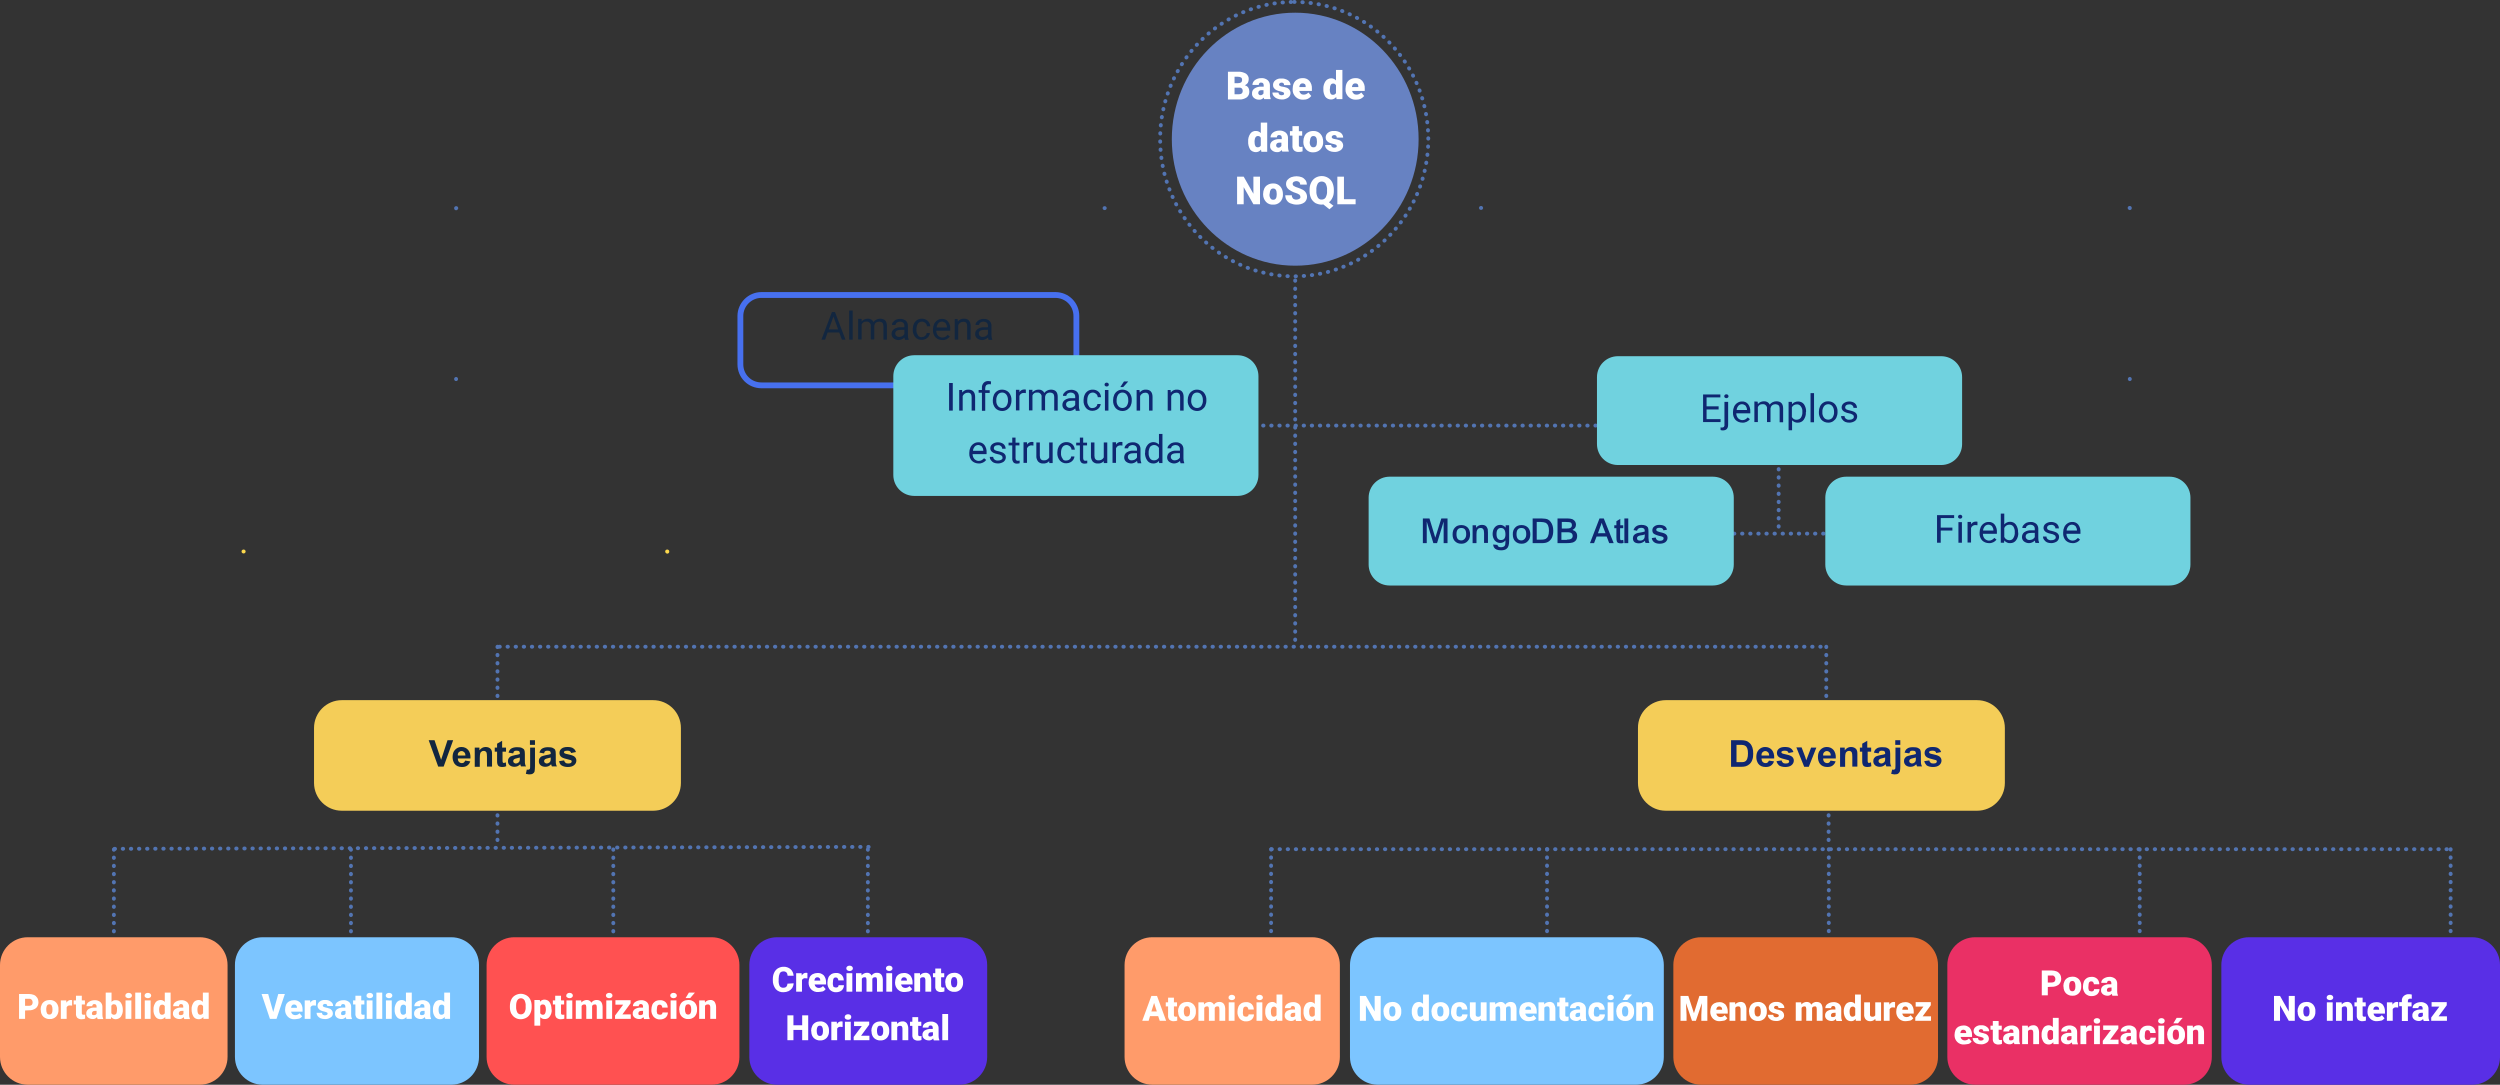 <?xml version="1.0" encoding="utf-8"?>
<!-- Generator: Adobe Illustrator 24.0.0, SVG Export Plug-In . SVG Version: 6.00 Build 0)  -->
<svg version="1.1" id="Capa_1" xmlns="http://www.w3.org/2000/svg" xmlns:xlink="http://www.w3.org/1999/xlink" x="0px" y="0px"
	 viewBox="0 0 1286.5 558.2" style="enable-background:new 0 0 1286.5 558.2;" xml:space="preserve">
<rect x="0" y="0" width="1286.5" height="558.2" fill="#333333" stroke="none"/>
<style type="text/css">
	.st0{fill:none;stroke:#4770EF;stroke-width:3;stroke-linecap:round;}
	.st1{fill:#70D2DF;}
	.st2{fill:#7CC5FF;}
	.st3{fill:#E16B31;}
	.st4{fill:#EA3065;}
	.st5{fill:#FF9B6A;}
	.st6{fill:#FF5151;}
	.st7{fill:#592FE6;}
	.st8{fill:#6782C2;}
	.st9{fill:none;stroke:#FDD94D;stroke-width:2;stroke-linecap:round;stroke-linejoin:round;}
	.st10{fill:none;stroke:#FDD94D;stroke-width:2;stroke-linecap:round;}
	.st11{fill:none;stroke:#5274B2;stroke-width:2;stroke-linecap:round;stroke-dasharray:0.2,4;}
	.st12{fill:none;stroke:#5274B2;stroke-width:2;stroke-linecap:round;}
	.st13{fill:none;stroke:#5274B2;stroke-width:2;stroke-linecap:round;stroke-dasharray:0.2,3.97;}
	.st14{fill:none;stroke:#5274B2;stroke-width:2;stroke-linecap:round;stroke-linejoin:round;}
	.st15{fill:#FFFFFF;}
	.st16{fill:#12263F;}
	.st17{fill:#0F2771;}
	.st18{fill:#F4CD58;}
</style>
<path id="Trazado_183790" class="st0" d="M391.8,151.8h151.3c6,0,10.8,4.8,10.8,10.8c0,0,0,0,0,0v24.9c0,6-4.8,10.8-10.8,10.8l0,0
	H391.8c-6,0-10.8-4.8-10.8-10.8v-24.9C381,156.7,385.9,151.8,391.8,151.8z"/>
<path id="Trazado_183791" class="st1" d="M470.5,182.8h166.3c6,0,10.8,4.8,10.8,10.8c0,0,0,0,0,0v50.8c0,6-4.8,10.8-10.8,10.8l0,0
	H470.5c-6,0-10.8-4.8-10.8-10.8v-50.8C459.7,187.6,464.5,182.8,470.5,182.8z"/>
<path id="Trazado_183803" class="st2" d="M135.2,482.3h97c7.9,0,14.3,6.4,14.3,14.3c0,0,0,0,0,0v47.3c0,7.9-6.4,14.3-14.3,14.3l0,0
	h-97c-7.9,0-14.3-6.4-14.3-14.3v-47.3C120.8,488.7,127.3,482.3,135.2,482.3C135.2,482.3,135.2,482.3,135.2,482.3z"/>
<path id="Trazado_183821" class="st3" d="M875.4,482.3H983c7.9,0,14.3,6.4,14.3,14.3c0,0,0,0,0,0v47.3c0,7.9-6.4,14.3-14.3,14.3l0,0
	H875.4c-7.9,0-14.3-6.4-14.3-14.3v-47.3C861.1,488.7,867.5,482.3,875.4,482.3C875.4,482.3,875.4,482.3,875.4,482.3z"/>
<path id="Trazado_183827" class="st4" d="M1016.4,482.3h107.5c7.9,0,14.3,6.4,14.3,14.3c0,0,0,0,0,0v47.3c0,7.9-6.4,14.3-14.3,14.3
	l0,0h-107.5c-7.9,0-14.3-6.4-14.3-14.3v-47.3C1002.1,488.7,1008.5,482.3,1016.4,482.3C1016.4,482.3,1016.4,482.3,1016.4,482.3z"/>
<path id="Trazado_183804" class="st5" d="M14.3,482.3h88.5c7.9,0,14.3,6.4,14.3,14.3c0,0,0,0,0,0v47.3c0,7.9-6.4,14.3-14.3,14.3l0,0
	H14.3c-7.9,0-14.3-6.4-14.3-14.3v-47.3C0,488.7,6.4,482.3,14.3,482.3C14.3,482.3,14.3,482.3,14.3,482.3z"/>
<path id="Trazado_183805" class="st2" d="M709,482.3h132.9c7.9,0,14.3,6.4,14.3,14.3c0,0,0,0,0,0v47.3c0,7.9-6.4,14.3-14.3,14.3l0,0
	H709c-7.9,0-14.3-6.4-14.3-14.3v-47.3C694.7,488.7,701.1,482.3,709,482.3C709,482.3,709,482.3,709,482.3z"/>
<path id="Trazado_183806" class="st5" d="M593,482.3h82.2c7.9,0,14.3,6.4,14.3,14.3c0,0,0,0,0,0v47.3c0,7.9-6.4,14.3-14.3,14.3l0,0
	H593c-7.9,0-14.3-6.4-14.3-14.3v-47.3C578.7,488.7,585.1,482.3,593,482.3C593,482.3,593,482.3,593,482.3z"/>
<path id="Trazado_183807" class="st6" d="M264.7,482.3h101.5c7.9,0,14.3,6.4,14.3,14.3c0,0,0,0,0,0v47.3c0,7.9-6.4,14.3-14.3,14.3
	l0,0H264.7c-7.9,0-14.3-6.4-14.3-14.3v-47.3C250.4,488.7,256.8,482.3,264.7,482.3C264.7,482.3,264.7,482.3,264.7,482.3z"/>
<path id="Trazado_183808" class="st7" d="M399.9,482.3h93.8c7.9,0,14.3,6.4,14.3,14.3c0,0,0,0,0,0v47.3c0,7.9-6.4,14.3-14.3,14.3
	l0,0h-93.8c-7.9,0-14.3-6.4-14.3-14.3v-47.3C385.6,488.7,392,482.3,399.9,482.3C399.9,482.3,399.9,482.3,399.9,482.3z"/>
<path id="Trazado_183830" class="st7" d="M1157.4,482.3h114.8c7.9,0,14.3,6.4,14.3,14.3c0,0,0,0,0,0v47.3c0,7.9-6.4,14.3-14.3,14.3
	l0,0h-114.8c-7.9,0-14.3-6.4-14.3-14.3v-47.3C1143.1,488.7,1149.5,482.3,1157.4,482.3C1157.4,482.3,1157.4,482.3,1157.4,482.3z"/>
<g id="Top_Title" transform="translate(736.417 3485.528)">
	<ellipse id="Elipse_5540" class="st8" cx="-69.9" cy="-3413.9" rx="63.5" ry="65.1"/>
</g>
<path id="Trazado_182545" class="st9" d="M343.3,283.8h0.1v0.1"/>
<path id="Trazado_183789" class="st10" d="M125.4,283.8h-0.1"/>
<path id="Trazado_183797" class="st11" d="M666,1c38.1,0,69,31.6,69,70.6s-30.9,70.6-69,70.6s-69-31.6-69-70.6S627.8,1,666,1z"/>
<path id="Trazado_183812" class="st12" d="M762.1,107h0.1"/>
<path id="Trazado_183801" class="st13" d="M650,219h172"/>
<path id="Trazado_183792" class="st13" d="M257,332.8h682"/>
<path id="Trazado_183798" class="st13" d="M59,436.8l388-1"/>
<path id="Trazado_183802" class="st13" d="M654.3,437h607.2"/>
<path id="Trazado_183824" class="st13" d="M892.3,274.6h47"/>
<path id="Trazado_182551" class="st14" d="M1095.9,107h0.1v0.1"/>
<path id="Trazado_183829" class="st12" d="M1096,195v0.1"/>
<path id="Trazado_183799" class="st12" d="M568.5,107.1h-0.1"/>
<path id="Trazado_182552" class="st14" d="M234.8,107.1h-0.1v0.1"/>
<path id="Trazado_183788" class="st12" d="M234.7,195v0.1"/>
<path id="Trazado_182553" class="st11" d="M666.5,144.3v188.8"/>
<path id="Trazado_182554" class="st11" d="M915.3,237.2v37.4"/>
<path id="Trazado_182555" class="st11" d="M939.8,332.8v37.4"/>
<path id="Trazado_182556" class="st11" d="M256,332.8v37.4"/>
<path id="Trazado_182557" class="st11" d="M256,398.5v37.4"/>
<path id="Trazado_182566" class="st11" d="M941,398.5v37.4"/>
<path id="Trazado_182558" class="st11" d="M315.6,437.1v44.6"/>
<path id="Trazado_182562" class="st11" d="M1101.1,437v44.6"/>
<path id="Trazado_182559" class="st11" d="M446.6,437.1v44.6"/>
<path id="Trazado_182563" class="st11" d="M1261.1,437v44.6"/>
<path id="Trazado_182560" class="st11" d="M180.6,437.1v44.6"/>
<path id="Trazado_182564" class="st11" d="M941.1,437v44.6"/>
<path id="Trazado_182561" class="st11" d="M58.6,437.1v44.6"/>
<path id="Trazado_182565" class="st11" d="M796.1,437v44.6"/>
<path id="Trazado_182567" class="st11" d="M654.1,437v44.6"/>
<path id="Trazado_183800" class="st15" d="M631.9,51.1V36.9h5.1c1.5-0.1,2.9,0.3,4.2,1c0.9,0.7,1.5,1.8,1.4,2.9
	c0,0.7-0.2,1.3-0.5,1.9c-0.4,0.5-0.9,0.9-1.5,1.2c0.7,0.2,1.3,0.5,1.7,1.1c0.4,0.6,0.6,1.3,0.6,2c0.1,1.2-0.4,2.4-1.3,3.1
	c-1.2,0.8-2.5,1.2-3.9,1.1H631.9z M635.3,45.1v3.4h2.3c0.5,0,1-0.1,1.4-0.4c0.3-0.3,0.5-0.7,0.5-1.2c0.1-0.9-0.5-1.7-1.3-1.8
	c-0.1,0-0.3,0-0.4,0L635.3,45.1z M635.3,42.8h1.8c0.6,0,1.1-0.1,1.6-0.4c0.3-0.3,0.5-0.7,0.5-1.2c0-0.5-0.1-1-0.5-1.3
	c-0.5-0.3-1.1-0.4-1.7-0.4h-1.7V42.8z M650.6,51.1c-0.1-0.3-0.3-0.6-0.3-0.9c-0.6,0.8-1.6,1.2-2.5,1.1c-0.9,0-1.8-0.3-2.5-0.9
	c-0.7-0.6-1.1-1.4-1-2.3c-0.1-1,0.4-2,1.3-2.6c1.1-0.7,2.4-1,3.7-0.9h1v-0.6c0-1-0.4-1.5-1.3-1.5c-0.6-0.1-1.1,0.3-1.2,0.9
	c0,0.1,0,0.2,0,0.3h-3.3c0-1,0.5-1.9,1.3-2.5c1-0.7,2.1-1,3.3-1c1.1-0.1,2.3,0.3,3.2,1c0.8,0.7,1.2,1.7,1.2,2.7v4.7
	c0,0.8,0.1,1.5,0.4,2.2v0.2H650.6z M648.6,49c0.4,0,0.7-0.1,1-0.3c0.2-0.1,0.4-0.4,0.6-0.6v-1.7h-1c-1.1,0-1.7,0.5-1.7,1.5
	c0,0.3,0.1,0.5,0.3,0.7C648,48.9,648.3,49,648.6,49z M660.8,48.2c0-0.3-0.2-0.6-0.4-0.7c-0.5-0.2-1.1-0.4-1.7-0.5
	c-0.7-0.1-1.4-0.4-2-0.7c-0.5-0.3-0.9-0.6-1.2-1.1c-0.3-0.4-0.4-0.9-0.4-1.5c0-0.9,0.4-1.8,1.2-2.4c0.9-0.7,2-1,3.1-0.9
	c1.2-0.1,2.4,0.3,3.4,0.9c0.8,0.6,1.3,1.5,1.3,2.5h-3.3c0-0.8-0.4-1.3-1.3-1.3c-0.3,0-0.6,0.1-0.9,0.3c-0.2,0.2-0.4,0.4-0.4,0.7
	c0,0.3,0.2,0.6,0.4,0.7c0.4,0.2,0.9,0.4,1.4,0.4c0.6,0.1,1.1,0.2,1.7,0.4c1.4,0.3,2.4,1.5,2.4,2.9c0,1-0.5,1.8-1.3,2.4
	c-1,0.6-2.1,1-3.3,0.9c-0.8,0-1.7-0.2-2.4-0.5c-0.7-0.3-1.2-0.7-1.7-1.3c-0.4-0.5-0.6-1.1-0.6-1.8h3.1c0,0.4,0.2,0.8,0.5,1.1
	c0.4,0.2,0.8,0.4,1.2,0.3c0.4,0,0.7-0.1,1-0.3C660.7,48.7,660.8,48.4,660.8,48.2L660.8,48.2z M670.6,51.3c-1.5,0.1-2.9-0.5-3.9-1.5
	c-1-1-1.6-2.4-1.5-3.8v-0.3c0-1,0.2-2,0.6-2.9c0.4-0.8,1-1.5,1.8-1.9c0.8-0.5,1.8-0.7,2.7-0.7c1.3-0.1,2.6,0.4,3.5,1.4
	c0.9,1.1,1.4,2.5,1.3,3.9v1.3h-6.5c0.1,0.5,0.4,1,0.8,1.4c0.4,0.4,1,0.5,1.5,0.5c0.9,0,1.8-0.4,2.4-1.1l1.5,1.8
	c-0.5,0.6-1.1,1.1-1.7,1.4C672.3,51.2,671.5,51.3,670.6,51.3z M670.3,42.9c-1,0-1.5,0.6-1.7,1.9h3.3v-0.3c0-0.4-0.1-0.9-0.4-1.2
	C671.1,43,670.7,42.9,670.3,42.9L670.3,42.9z M681,45.8c-0.1-1.4,0.3-2.8,1.1-4c0.7-1,1.8-1.5,3-1.5c0.9,0,1.8,0.4,2.4,1.1v-5.4h3.3
	v15h-3l-0.2-1.1c-0.6,0.8-1.6,1.3-2.6,1.3c-1.2,0-2.3-0.5-3-1.4C681.3,48.7,680.9,47.2,681,45.8L681,45.8z M684.3,46
	c0,1.9,0.5,2.8,1.6,2.8c0.7,0,1.3-0.3,1.6-0.9v-4c-0.3-0.6-0.9-1-1.5-0.9c-1,0-1.6,0.8-1.6,2.5L684.3,46z M697.8,51.3
	c-1.5,0.1-2.9-0.5-3.9-1.5c-1-1-1.6-2.4-1.5-3.8v-0.3c0-1,0.2-2,0.6-2.9c0.4-0.8,1-1.5,1.8-1.9c0.8-0.5,1.8-0.7,2.7-0.7
	c1.3-0.1,2.6,0.4,3.5,1.4c0.9,1.1,1.4,2.5,1.3,3.9v1.3h-6.5c0.1,0.5,0.4,1,0.8,1.4c0.4,0.4,1,0.5,1.5,0.5c0.9,0,1.8-0.4,2.4-1.1
	l1.5,1.8c-0.5,0.6-1.1,1.1-1.7,1.4C699.4,51.2,698.6,51.3,697.8,51.3z M697.4,42.9c-1,0-1.5,0.6-1.7,1.9h3.3v-0.3
	c0-0.4-0.1-0.9-0.4-1.2C698.3,43,697.8,42.9,697.4,42.9L697.4,42.9z M642.3,72.8c-0.1-1.4,0.3-2.8,1.1-4c0.7-1,1.8-1.5,3-1.4
	c0.9,0,1.8,0.4,2.4,1.1v-5.4h3.3v15h-3l-0.2-1.1c-0.6,0.8-1.6,1.3-2.6,1.3c-1.2,0-2.3-0.5-3-1.4C642.6,75.7,642.2,74.2,642.3,72.8z
	 M645.6,73c0,1.9,0.5,2.8,1.6,2.8c0.7,0,1.3-0.3,1.6-0.9v-4c-0.3-0.6-0.9-1-1.5-0.9c-1,0-1.6,0.8-1.7,2.5L645.6,73z M659.9,78.1
	c-0.1-0.3-0.3-0.6-0.3-0.9c-0.6,0.8-1.6,1.2-2.5,1.1c-0.9,0-1.8-0.3-2.5-0.9c-0.7-0.6-1.1-1.4-1-2.3c-0.1-1,0.4-2,1.3-2.6
	c1.1-0.7,2.4-1,3.7-0.9h1v-0.6c0-1-0.4-1.5-1.3-1.5c-0.6-0.1-1.1,0.3-1.2,0.9c0,0.1,0,0.2,0,0.3h-3.3c0-1,0.5-1.9,1.3-2.5
	c1-0.7,2.1-1,3.3-1c1.1-0.1,2.3,0.3,3.2,1c0.8,0.7,1.2,1.7,1.2,2.7v4.7c0,0.8,0.1,1.5,0.4,2.2v0.2H659.9z M657.8,76
	c0.4,0,0.7-0.1,1-0.3c0.2-0.1,0.4-0.4,0.6-0.6v-1.7h-1c-1.1,0-1.7,0.5-1.7,1.5c0,0.3,0.1,0.5,0.3,0.7C657.3,75.9,657.5,76,657.8,76z
	 M668.4,64.9v2.6h1.7v2.3h-1.7v4.8c0,0.3,0,0.6,0.2,0.8c0.2,0.2,0.5,0.3,0.9,0.2c0.3,0,0.5,0,0.8-0.1v2.4c-0.6,0.2-1.2,0.3-1.9,0.3
	c-0.9,0.1-1.8-0.2-2.5-0.8c-0.6-0.7-0.9-1.5-0.8-2.4v-5.2h-1.3v-2.3h1.3v-2.6H668.4z M670.7,72.8c0-1,0.2-1.9,0.6-2.8
	c0.4-0.8,1-1.5,1.8-1.9c0.8-0.5,1.8-0.7,2.7-0.7c1.4-0.1,2.8,0.5,3.7,1.5c1,1.1,1.4,2.5,1.4,4V73c0.1,1.4-0.4,2.8-1.4,3.9
	c-1,1-2.3,1.5-3.7,1.5c-1.3,0.1-2.7-0.4-3.6-1.4c-0.9-1-1.5-2.3-1.5-3.7L670.7,72.8z M674,73c-0.1,0.7,0.1,1.5,0.5,2.1
	c0.3,0.5,0.8,0.7,1.4,0.7c1.2,0,1.8-0.9,1.8-2.7v-0.3c0-1.9-0.6-2.8-1.8-2.8c-1.1,0-1.7,0.8-1.8,2.5L674,73z M687.9,75.2
	c0-0.3-0.2-0.6-0.4-0.7c-0.5-0.2-1.1-0.4-1.7-0.5c-0.7-0.1-1.4-0.4-2-0.7c-0.5-0.3-0.9-0.6-1.2-1.1c-0.3-0.4-0.4-0.9-0.4-1.5
	c0-0.9,0.4-1.8,1.2-2.4c0.9-0.7,2-1,3.1-0.9c1.2-0.1,2.4,0.3,3.4,0.9c0.8,0.6,1.3,1.5,1.3,2.5h-3.3c0-0.8-0.4-1.3-1.3-1.3
	c-0.3,0-0.6,0.1-0.9,0.3c-0.2,0.2-0.4,0.4-0.4,0.7c0,0.3,0.2,0.6,0.4,0.7c0.4,0.2,0.9,0.4,1.4,0.4c0.6,0.1,1.1,0.2,1.7,0.4
	c1.4,0.3,2.4,1.5,2.4,2.9c0,1-0.5,1.8-1.3,2.4c-1,0.6-2.1,1-3.3,0.9c-0.8,0-1.7-0.2-2.4-0.5c-0.7-0.3-1.2-0.7-1.7-1.3
	c-0.4-0.5-0.6-1.1-0.6-1.8h3.1c0,0.4,0.2,0.8,0.5,1.1c0.4,0.2,0.8,0.4,1.2,0.3c0.4,0,0.7-0.1,1-0.3
	C687.8,75.7,687.9,75.4,687.9,75.2L687.9,75.2z M648.4,105.1H645l-5-8.8v8.8h-3.4V90.9h3.4l5,8.8v-8.8h3.4L648.4,105.1z M650,99.8
	c0-1,0.2-1.9,0.6-2.8c0.4-0.8,1-1.5,1.8-1.9c0.8-0.5,1.8-0.7,2.7-0.7c1.4-0.1,2.8,0.5,3.7,1.5c1,1.1,1.4,2.5,1.4,4v0.1
	c0.1,1.4-0.4,2.8-1.4,3.9c-1,1-2.3,1.5-3.7,1.4c-1.3,0.1-2.7-0.4-3.6-1.4c-0.9-1-1.5-2.3-1.5-3.7L650,99.8z M653.3,100
	c-0.1,0.7,0.1,1.5,0.5,2.1c0.3,0.5,0.8,0.7,1.4,0.7c1.2,0,1.8-0.9,1.8-2.7v-0.3c0-1.9-0.6-2.8-1.8-2.8c-1.1,0-1.7,0.8-1.8,2.5
	L653.3,100z M669.2,101.4c0-0.5-0.2-0.9-0.5-1.2c-0.6-0.4-1.2-0.7-1.9-0.9c-0.7-0.2-1.5-0.5-2.2-0.9c-1.8-0.9-2.8-2.1-2.8-3.7
	c0-0.8,0.2-1.5,0.7-2.1c0.5-0.6,1.2-1.1,1.9-1.4c0.9-0.3,1.9-0.5,2.8-0.5c0.9,0,1.9,0.2,2.7,0.5c0.8,0.3,1.4,0.9,1.9,1.5
	c0.5,0.7,0.7,1.5,0.7,2.3h-3.4c0-0.5-0.2-1-0.5-1.3c-0.4-0.3-0.9-0.5-1.4-0.5c-0.5,0-1,0.1-1.5,0.4c-0.5,0.4-0.7,1.1-0.3,1.7
	c0.1,0.2,0.2,0.3,0.4,0.4c0.6,0.4,1.3,0.7,2.1,0.9c0.8,0.3,1.7,0.6,2.4,1c1.4,0.7,2.3,2.1,2.3,3.7c0,1.1-0.5,2.2-1.4,2.9
	c-1.1,0.8-2.5,1.1-3.9,1.1c-1.1,0-2.1-0.2-3.1-0.6c-0.9-0.3-1.6-0.9-2.1-1.7c-0.5-0.7-0.7-1.6-0.7-2.5h3.4c-0.1,0.6,0.2,1.2,0.6,1.7
	c0.6,0.4,1.2,0.6,1.9,0.5c0.5,0,0.9-0.1,1.3-0.4C669,102.2,669.2,101.8,669.2,101.4L669.2,101.4z M686.4,98.3c0,1.2-0.2,2.4-0.7,3.4
	c-0.4,0.9-1,1.7-1.8,2.4l2.3,1.8l-2.1,1.8l-3.1-2.5c-0.3,0-0.6,0.1-0.9,0.1c-1.1,0-2.2-0.3-3.2-0.8c-0.9-0.6-1.7-1.4-2.2-2.4
	c-0.5-1.1-0.8-2.3-0.8-3.6v-0.8c0-1.3,0.2-2.5,0.8-3.7c0.5-1,1.2-1.9,2.2-2.5c2-1.2,4.5-1.2,6.5,0c1,0.6,1.7,1.4,2.2,2.4
	c0.5,1.1,0.8,2.4,0.8,3.6L686.4,98.3z M682.9,97.7c0.1-1.1-0.2-2.2-0.7-3.2c-0.7-1.1-2.3-1.4-3.4-0.7c-0.3,0.2-0.5,0.4-0.7,0.7
	c-0.5,1-0.8,2.1-0.7,3.2v0.7c-0.1,1.1,0.2,2.2,0.7,3.2c0.4,0.7,1.2,1.2,2.1,1.1c0.8,0,1.6-0.4,2-1.1c0.5-1,0.8-2.1,0.7-3.2
	L682.9,97.7z M691.6,102.5h6v2.6h-9.4V90.9h3.4L691.6,102.5z"/>
<path id="Trazado_183793" class="st16" d="M431.9,171.1h-6l-1.3,3.7h-1.9l5.4-14.2h1.6l5.4,14.2h-1.9L431.9,171.1z M426.5,169.5h4.8
	l-2.4-6.6L426.5,169.5z M438.8,174.8H437v-15h1.8L438.8,174.8z M443.4,164.2l0,1.2c0.8-0.9,1.9-1.4,3.1-1.4c1.3-0.1,2.5,0.6,3,1.7
	c0.4-0.5,0.8-0.9,1.4-1.2c0.6-0.3,1.3-0.5,2-0.5c2.3,0,3.5,1.2,3.5,3.7v7.1h-1.8v-7c0-0.6-0.1-1.2-0.5-1.7c-0.5-0.4-1.1-0.6-1.7-0.6
	c-0.6,0-1.2,0.2-1.7,0.6c-0.5,0.4-0.7,1-0.8,1.6v7h-1.8v-6.9c0.2-1.1-0.6-2.1-1.7-2.3c-0.2,0-0.4,0-0.6,0c-1.1-0.1-2,0.5-2.4,1.5
	v7.7h-1.8v-10.6H443.4z M465.7,174.8c-0.1-0.4-0.2-0.7-0.3-1.1c-0.8,0.8-1.9,1.3-3,1.3c-0.9,0-1.8-0.3-2.6-0.9c-0.7-0.6-1-1.4-1-2.2
	c0-1,0.4-2,1.3-2.6c1.1-0.7,2.3-1,3.5-0.9h1.8v-0.8c0-0.6-0.2-1.1-0.6-1.5c-0.5-0.4-1.1-0.6-1.7-0.6c-0.6,0-1.1,0.2-1.6,0.5
	c-0.4,0.3-0.6,0.7-0.7,1.2h-1.8c0-0.6,0.2-1.1,0.6-1.5c0.4-0.5,0.9-0.9,1.5-1.2c0.7-0.3,1.4-0.4,2.1-0.4c1-0.1,2.1,0.3,2.9,0.9
	c0.7,0.6,1.1,1.6,1.1,2.5v4.9c0,0.8,0.1,1.6,0.4,2.3v0.2H465.7z M462.7,173.4c0.6,0,1.1-0.2,1.6-0.4c0.5-0.3,0.9-0.7,1.1-1.1v-2.2
	H464c-2.2,0-3.3,0.6-3.3,1.9c0,0.5,0.2,1,0.6,1.3C461.7,173.3,462.2,173.4,462.7,173.4L462.7,173.4z M474.3,173.5
	c0.6,0,1.2-0.2,1.7-0.6c0.5-0.4,0.8-0.9,0.8-1.5h1.7c0,0.6-0.3,1.2-0.6,1.7c-0.4,0.6-0.9,1-1.5,1.3c-0.6,0.3-1.3,0.5-2,0.5
	c-1.3,0.1-2.6-0.5-3.4-1.4c-0.9-1.1-1.4-2.5-1.3-3.9v-0.3c0-0.9,0.2-1.9,0.6-2.7c0.3-0.8,0.9-1.4,1.6-1.9c0.8-0.5,1.6-0.7,2.5-0.7
	c1.1,0,2.1,0.3,3,1.1c0.8,0.7,1.2,1.7,1.3,2.8h-1.7c0-0.6-0.3-1.2-0.8-1.7c-0.5-0.4-1.1-0.7-1.7-0.7c-0.8,0-1.6,0.3-2.1,1
	c-0.6,0.8-0.8,1.9-0.8,2.9v0.3c-0.1,1,0.2,2,0.8,2.8C472.7,173.2,473.5,173.6,474.3,173.5L474.3,173.5z M484.9,175
	c-1.3,0-2.6-0.5-3.5-1.4c-0.9-1-1.4-2.4-1.3-3.8v-0.3c0-1,0.2-1.9,0.6-2.8c0.4-0.8,1-1.5,1.7-1.9c0.7-0.5,1.5-0.7,2.3-0.7
	c1.2-0.1,2.4,0.4,3.2,1.4c0.8,1.1,1.2,2.5,1.1,3.9v0.8h-7.2c0,0.9,0.3,1.8,0.9,2.5c0.6,0.6,1.4,1,2.2,1c0.6,0,1.1-0.1,1.6-0.4
	c0.5-0.3,0.8-0.6,1.2-1l1.1,0.9C488,174.3,486.5,175.1,484.9,175z M484.7,165.5c-0.7,0-1.4,0.3-1.8,0.8c-0.5,0.6-0.9,1.4-0.9,2.2
	h5.3v-0.1c0-0.8-0.3-1.5-0.7-2.1C486,165.8,485.4,165.5,484.7,165.5L484.7,165.5z M492.8,164.2l0.1,1.3c0.7-1,1.9-1.6,3.2-1.5
	c2.2,0,3.4,1.3,3.4,3.8v7h-1.8v-7c0-0.6-0.1-1.2-0.5-1.7c-0.4-0.4-1-0.6-1.6-0.5c-0.6,0-1.1,0.2-1.5,0.5c-0.4,0.3-0.8,0.7-1,1.2v7.5
	h-1.8v-10.6L492.8,164.2z M508.7,174.8c-0.1-0.4-0.2-0.7-0.3-1.1c-0.8,0.8-1.9,1.3-3,1.3c-0.9,0-1.8-0.3-2.6-0.9
	c-0.7-0.6-1-1.4-1-2.2c0-1,0.4-2,1.3-2.6c1.1-0.7,2.3-1,3.5-0.9h1.8v-0.8c0-0.6-0.2-1.1-0.6-1.5c-0.5-0.4-1.1-0.6-1.7-0.6
	c-0.6,0-1.1,0.2-1.6,0.5c-0.4,0.3-0.6,0.7-0.7,1.2h-1.8c0-0.6,0.2-1.1,0.6-1.5c0.4-0.5,0.9-0.9,1.5-1.2c0.7-0.3,1.4-0.4,2.1-0.4
	c1-0.1,2.1,0.3,2.9,0.9c0.7,0.6,1.1,1.6,1.1,2.5v4.9c0,0.8,0.1,1.6,0.4,2.3v0.2H508.7z M505.7,173.4c0.6,0,1.1-0.2,1.6-0.4
	c0.5-0.3,0.9-0.7,1.1-1.1v-2.2H507c-2.2,0-3.3,0.6-3.3,1.9c0,0.5,0.2,1,0.6,1.3C504.6,173.3,505.2,173.4,505.7,173.4L505.7,173.4z"
	/>
<path id="Trazado_183813" class="st15" d="M140.6,520.8l2.6-9.3h3.4l-4.3,12.8h-3.4l-4.3-12.8h3.4L140.6,520.8z M151.6,524.5
	c-1.3,0.1-2.6-0.4-3.5-1.3c-0.9-0.9-1.4-2.1-1.4-3.4v-0.2c0-0.9,0.2-1.8,0.5-2.6c0.3-0.7,0.9-1.3,1.6-1.7c0.8-0.4,1.6-0.6,2.5-0.6
	c1.2-0.1,2.3,0.4,3.2,1.2c0.8,1,1.2,2.2,1.2,3.5v1.2h-5.9c0.1,0.5,0.3,0.9,0.7,1.3c0.4,0.3,0.9,0.5,1.4,0.5c0.8,0,1.7-0.3,2.2-1
	l1.4,1.6c-0.4,0.5-0.9,1-1.6,1.2C153.1,524.3,152.4,524.5,151.6,524.5L151.6,524.5z M151.3,516.9c-0.9,0-1.4,0.6-1.5,1.7h3v-0.2
	c0-0.4-0.1-0.8-0.4-1.1C152.1,517,151.7,516.9,151.3,516.9z M162.6,517.5l-1-0.1c-0.7-0.1-1.4,0.2-1.8,0.9v6h-3v-9.5h2.8l0.1,1.2
	c0.4-0.8,1.2-1.4,2.1-1.4c0.3,0,0.6,0,0.8,0.1L162.6,517.5z M168.6,521.6c0-0.3-0.2-0.5-0.4-0.6c-0.5-0.2-1-0.4-1.5-0.5
	c-0.6-0.1-1.3-0.3-1.8-0.6c-0.4-0.2-0.8-0.6-1.1-1c-0.3-0.4-0.4-0.8-0.4-1.3c0-0.9,0.4-1.7,1.1-2.2c0.8-0.6,1.8-0.9,2.8-0.8
	c1.1-0.1,2.1,0.2,3,0.9c0.7,0.5,1.2,1.3,1.1,2.2h-3c0-0.8-0.4-1.1-1.2-1.1c-0.3,0-0.6,0.1-0.8,0.3c-0.2,0.2-0.3,0.4-0.3,0.6
	c0,0.3,0.2,0.5,0.4,0.6c0.4,0.2,0.8,0.3,1.2,0.4c0.5,0.1,1,0.2,1.5,0.4c1.3,0.3,2.1,1.4,2.1,2.6c0,0.9-0.4,1.7-1.2,2.1
	c-0.9,0.6-1.9,0.9-3,0.8c-0.7,0-1.5-0.1-2.2-0.4c-0.6-0.3-1.1-0.7-1.5-1.2c-0.3-0.5-0.5-1-0.5-1.6h2.8c0,0.4,0.1,0.7,0.4,1
	c0.3,0.2,0.7,0.3,1.1,0.3c0.3,0,0.6-0.1,0.9-0.2C168.5,522.1,168.6,521.9,168.6,521.6z M178.2,524.3c-0.1-0.3-0.2-0.6-0.3-0.9
	c-0.6,0.7-1.4,1.1-2.3,1c-0.8,0-1.7-0.3-2.3-0.8c-0.6-0.5-1-1.3-0.9-2c-0.1-0.9,0.4-1.8,1.1-2.3c1-0.6,2.2-0.9,3.3-0.8h0.9V518
	c0-0.9-0.4-1.3-1.1-1.3c-0.5-0.1-1,0.3-1.1,0.8c0,0.1,0,0.2,0,0.3h-3c0-0.9,0.4-1.7,1.2-2.2c0.9-0.6,1.9-0.9,3-0.9
	c1-0.1,2.1,0.3,2.9,0.9c0.7,0.6,1.1,1.5,1.1,2.4v4.2c0,0.7,0.1,1.4,0.4,2v0.2H178.2z M176.4,522.4c0.3,0,0.6-0.1,0.9-0.2
	c0.2-0.1,0.4-0.3,0.5-0.5v-1.5H177c-1,0-1.5,0.5-1.5,1.4c0,0.2,0.1,0.5,0.3,0.7C175.9,522.3,176.1,522.4,176.4,522.4L176.4,522.4z
	 M185.9,512.4v2.4h1.6v2.1h-1.6v4.4c0,0.3,0,0.5,0.2,0.7c0.2,0.2,0.5,0.2,0.8,0.2c0.2,0,0.5,0,0.7-0.1v2.1c-0.5,0.2-1.1,0.3-1.7,0.3
	c-0.8,0.1-1.6-0.2-2.3-0.7c-0.5-0.6-0.8-1.4-0.7-2.2v-4.7h-1.2v-2.1h1.2v-2.4H185.9z M191.7,524.3h-3v-9.5h3V524.3z M188.6,512.3
	c0-0.4,0.2-0.8,0.5-1c0.7-0.5,1.7-0.5,2.4,0c0.3,0.3,0.5,0.6,0.5,1c0,0.4-0.2,0.8-0.5,1c-0.7,0.5-1.7,0.5-2.4,0
	C188.7,513.1,188.6,512.7,188.6,512.3z M196.7,524.3h-3v-13.5h3V524.3z M201.6,524.3h-3v-9.5h3V524.3z M198.5,512.3
	c0-0.4,0.2-0.8,0.5-1c0.7-0.5,1.7-0.5,2.4,0c0.3,0.3,0.5,0.6,0.5,1c0,0.4-0.2,0.8-0.5,1c-0.7,0.5-1.7,0.5-2.4,0
	C198.6,513.1,198.5,512.7,198.5,512.3z M203.1,519.5c-0.1-1.3,0.3-2.5,1-3.6c0.6-0.9,1.7-1.3,2.7-1.3c0.8,0,1.6,0.4,2.1,1v-4.8h3
	v13.5h-2.7l-0.1-1c-0.5,0.8-1.4,1.2-2.3,1.2c-1.1,0-2.1-0.4-2.7-1.3C203.3,522.1,203,520.8,203.1,519.5L203.1,519.5z M206,519.7
	c0,1.7,0.5,2.5,1.5,2.5c0.6,0,1.1-0.3,1.4-0.8v-3.6c-0.2-0.5-0.8-0.9-1.4-0.8c-0.9,0-1.4,0.7-1.5,2.2L206,519.7z M218.9,524.3
	c-0.1-0.3-0.2-0.6-0.3-0.9c-0.6,0.7-1.4,1.1-2.3,1c-0.8,0-1.7-0.3-2.3-0.8c-0.6-0.5-1-1.3-0.9-2c-0.1-0.9,0.4-1.8,1.1-2.3
	c1-0.6,2.2-0.9,3.3-0.8h0.9V518c0-0.9-0.4-1.3-1.1-1.3c-0.5-0.1-1,0.3-1.1,0.8c0,0.1,0,0.2,0,0.3h-3c0-0.9,0.4-1.7,1.2-2.2
	c0.9-0.6,1.9-0.9,3-0.9c1-0.1,2.1,0.3,2.9,0.9c0.7,0.6,1.1,1.5,1.1,2.4v4.2c0,0.7,0.1,1.4,0.4,2v0.2H218.9z M217.1,522.4
	c0.3,0,0.6-0.1,0.9-0.2c0.2-0.1,0.4-0.3,0.5-0.5v-1.5h-0.9c-1,0-1.5,0.5-1.5,1.4c0,0.2,0.1,0.5,0.3,0.7
	C216.6,522.3,216.8,522.4,217.1,522.4z M222.8,519.5c-0.1-1.3,0.3-2.5,1-3.6c0.6-0.9,1.7-1.3,2.7-1.3c0.8,0,1.6,0.4,2.1,1v-4.8h3
	v13.5h-2.7l-0.1-1c-0.5,0.8-1.4,1.2-2.3,1.2c-1.1,0-2.1-0.4-2.7-1.3C223,522.1,222.7,520.8,222.8,519.5L222.8,519.5z M225.7,519.7
	c0,1.7,0.5,2.5,1.5,2.5c0.6,0,1.1-0.3,1.4-0.8v-3.6c-0.2-0.5-0.8-0.9-1.4-0.8c-0.9,0-1.4,0.7-1.5,2.2L225.7,519.7z"/>
<path id="Trazado_183822" class="st15" d="M868.8,512.5l2.9,8.9l2.8-8.9h4.1v12.8h-3.1v-3l0.3-6.1l-3.1,9.1h-2l-3.1-9.1l0.3,6.1v3
	h-3.1v-12.8H868.8z M885,525.5c-1.3,0.1-2.6-0.4-3.5-1.3c-0.9-0.9-1.4-2.1-1.4-3.4v-0.2c0-0.9,0.2-1.8,0.5-2.6
	c0.3-0.7,0.9-1.3,1.6-1.7c0.8-0.4,1.6-0.6,2.5-0.6c1.2-0.1,2.3,0.4,3.2,1.2c0.8,1,1.2,2.2,1.2,3.5v1.2h-5.9c0.1,0.5,0.3,0.9,0.7,1.3
	c0.4,0.3,0.9,0.5,1.4,0.5c0.8,0,1.7-0.3,2.2-1l1.4,1.6c-0.4,0.5-0.9,1-1.6,1.2C886.5,525.3,885.7,525.5,885,525.5z M884.7,517.9
	c-0.9,0-1.4,0.6-1.5,1.7h3v-0.2c0-0.4-0.1-0.8-0.4-1.1C885.4,518,885.1,517.9,884.7,517.9z M892.9,515.8l0.1,1.1
	c0.6-0.9,1.7-1.3,2.7-1.3c0.8-0.1,1.7,0.3,2.2,0.9c0.5,0.8,0.8,1.7,0.8,2.7v6.1h-3v-6c0-0.4-0.1-0.8-0.3-1.1
	c-0.3-0.3-0.7-0.4-1.1-0.3c-0.5,0-1,0.2-1.3,0.7v6.7h-3v-9.5H892.9z M900,520.4c0-0.9,0.2-1.7,0.6-2.5c0.3-0.7,0.9-1.3,1.6-1.7
	c0.7-0.4,1.6-0.6,2.4-0.6c1.3-0.1,2.5,0.4,3.4,1.3c0.9,1,1.3,2.3,1.2,3.6v0.1c0.1,1.3-0.4,2.6-1.2,3.5c-0.9,0.9-2.1,1.4-3.3,1.3
	c-1.2,0.1-2.4-0.4-3.3-1.2c-0.9-0.9-1.3-2.1-1.3-3.3L900,520.4z M902.9,520.6c0,0.7,0.1,1.3,0.4,1.9c0.3,0.4,0.7,0.6,1.2,0.6
	c1.1,0,1.6-0.8,1.6-2.4v-0.3c0-1.7-0.5-2.6-1.6-2.6c-1,0-1.5,0.7-1.6,2.2L902.9,520.6z M915.4,522.6c0-0.3-0.2-0.5-0.4-0.6
	c-0.5-0.2-1-0.4-1.5-0.5c-0.6-0.1-1.3-0.3-1.8-0.6c-0.4-0.2-0.8-0.6-1.1-1c-0.3-0.4-0.4-0.8-0.4-1.3c0-0.9,0.4-1.7,1.1-2.2
	c0.8-0.6,1.8-0.9,2.8-0.8c1.1-0.1,2.1,0.2,3,0.9c0.7,0.5,1.2,1.4,1.1,2.2h-3c0-0.8-0.4-1.1-1.2-1.1c-0.3,0-0.6,0.1-0.8,0.3
	c-0.2,0.2-0.3,0.4-0.3,0.6c0,0.3,0.2,0.5,0.4,0.6c0.4,0.2,0.8,0.3,1.2,0.4c0.5,0.1,1,0.2,1.5,0.4c1.3,0.3,2.1,1.4,2.1,2.6
	c0,0.9-0.4,1.7-1.2,2.1c-0.9,0.6-1.9,0.9-3,0.8c-0.7,0-1.5-0.1-2.2-0.4c-0.6-0.3-1.1-0.7-1.5-1.2c-0.3-0.5-0.5-1-0.5-1.6h2.8
	c0,0.4,0.1,0.7,0.4,1c0.3,0.2,0.7,0.3,1.1,0.3c0.3,0,0.6-0.1,0.9-0.2C915.3,523.1,915.4,522.9,915.4,522.6L915.4,522.6z
	 M926.9,515.8l0.1,1.1c0.6-0.8,1.7-1.3,2.7-1.3c1-0.1,2,0.5,2.4,1.4c0.6-0.9,1.7-1.5,2.8-1.4c1.9,0,2.9,1.2,3,3.5v6.2h-3v-6
	c0-0.4-0.1-0.7-0.2-1.1c-0.2-0.3-0.6-0.4-0.9-0.3c-0.6,0-1.1,0.3-1.3,0.8l0,0.1v6.5h-3v-6c0-0.4-0.1-0.8-0.2-1.1
	c-0.2-0.3-0.6-0.4-0.9-0.3c-0.5,0-1.1,0.3-1.3,0.8v6.6h-3v-9.5H926.9z M945,525.3c-0.1-0.3-0.2-0.6-0.3-0.9c-0.6,0.7-1.4,1.1-2.3,1
	c-0.8,0-1.7-0.3-2.3-0.8c-0.6-0.5-1-1.3-0.9-2c-0.1-0.9,0.4-1.8,1.1-2.3c1-0.6,2.2-0.9,3.3-0.8h0.9V519c0-0.9-0.4-1.3-1.1-1.3
	c-0.5-0.1-1,0.3-1.1,0.8c0,0.1,0,0.2,0,0.3h-3c0-0.9,0.4-1.7,1.2-2.2c0.9-0.6,1.9-0.9,3-0.9c1-0.1,2.1,0.3,2.9,0.9
	c0.7,0.6,1.1,1.5,1.1,2.4v4.2c0,0.7,0.1,1.4,0.4,2v0.2H945z M943.2,523.4c0.3,0,0.6-0.1,0.9-0.2c0.2-0.1,0.4-0.3,0.5-0.5v-1.5h-0.9
	c-1,0-1.5,0.5-1.5,1.4c0,0.2,0.1,0.5,0.3,0.7C942.7,523.3,942.9,523.4,943.2,523.4L943.2,523.4z M948.8,520.5
	c-0.1-1.3,0.3-2.5,1-3.6c0.6-0.9,1.7-1.3,2.7-1.3c0.8,0,1.6,0.4,2.1,1v-4.8h3v13.5H955l-0.1-1c-0.5,0.8-1.4,1.2-2.3,1.2
	c-1.1,0-2.1-0.4-2.7-1.3C949.1,523.1,948.8,521.8,948.8,520.5L948.8,520.5z M951.8,520.7c0,1.7,0.5,2.5,1.5,2.5
	c0.6,0,1.1-0.3,1.4-0.8v-3.6c-0.2-0.5-0.8-0.9-1.4-0.8c-0.9,0-1.4,0.7-1.5,2.2L951.8,520.7z M965,524.3c-0.6,0.8-1.5,1.2-2.5,1.2
	c-0.9,0.1-1.8-0.3-2.4-0.9c-0.6-0.7-0.9-1.7-0.8-2.6v-6.2h3v6.2c-0.1,0.6,0.3,1.1,0.9,1.2c0.1,0,0.2,0,0.3,0
	c0.6,0.1,1.1-0.2,1.5-0.7v-6.7h3v9.5h-2.8L965,524.3z M975.2,518.5l-1-0.1c-0.7-0.1-1.4,0.2-1.8,0.9v6h-3v-9.5h2.8l0.1,1.2
	c0.4-0.8,1.2-1.4,2.1-1.4c0.3,0,0.6,0,0.8,0.1L975.2,518.5z M980.7,525.5c-1.3,0.1-2.6-0.4-3.5-1.3c-0.9-0.9-1.4-2.1-1.4-3.4v-0.2
	c0-0.9,0.2-1.8,0.5-2.6c0.3-0.7,0.9-1.3,1.6-1.7c0.8-0.4,1.6-0.6,2.5-0.6c1.2-0.1,2.3,0.4,3.2,1.2c0.8,1,1.2,2.2,1.2,3.5v1.2h-5.9
	c0.1,0.5,0.3,0.9,0.7,1.3c0.4,0.3,0.9,0.5,1.4,0.5c0.8,0,1.7-0.3,2.2-1l1.4,1.6c-0.4,0.5-0.9,1-1.6,1.2
	C982.2,525.3,981.5,525.5,980.7,525.5L980.7,525.5z M980.4,517.9c-0.9,0-1.4,0.6-1.5,1.7h3v-0.2c0-0.4-0.1-0.8-0.4-1.1
	C981.2,518,980.8,517.9,980.4,517.9z M989.4,523h4.3v2.3h-8.1v-1.7l4.2-5.6h-4v-2.3h7.8v1.6L989.4,523z"/>
<path id="Trazado_183814" class="st15" d="M12.9,520v4.3H9.8v-12.8h5.1c0.9,0,1.8,0.2,2.6,0.5c0.7,0.3,1.3,0.9,1.7,1.5
	c0.4,0.7,0.6,1.5,0.6,2.3c0,1.2-0.5,2.3-1.3,3c-1.1,0.8-2.4,1.2-3.7,1.1L12.9,520z M12.9,517.6h2c0.5,0,1-0.1,1.4-0.4
	c0.3-0.3,0.5-0.8,0.5-1.3c0-0.5-0.1-1-0.5-1.4c-0.3-0.4-0.8-0.6-1.3-0.5h-2.1V517.6z M20.9,519.4c0-0.9,0.2-1.7,0.6-2.5
	c0.3-0.7,0.9-1.3,1.6-1.7c0.7-0.4,1.6-0.6,2.4-0.6c1.3-0.1,2.5,0.4,3.4,1.3c0.9,1,1.3,2.3,1.2,3.6v0.1c0.1,1.3-0.4,2.6-1.2,3.5
	c-0.9,0.9-2.1,1.4-3.3,1.3c-1.2,0.1-2.4-0.4-3.3-1.2c-0.9-0.9-1.3-2.1-1.3-3.3L20.9,519.4z M23.8,519.6c0,0.7,0.1,1.3,0.4,1.9
	c0.3,0.4,0.7,0.6,1.2,0.6c1.1,0,1.6-0.8,1.6-2.4v-0.3c0-1.7-0.5-2.6-1.6-2.6c-1,0-1.5,0.7-1.6,2.2L23.8,519.6z M37.1,517.5l-1-0.1
	c-0.7-0.1-1.4,0.2-1.8,0.9v6h-3v-9.5h2.8l0.1,1.2c0.4-0.8,1.2-1.4,2.1-1.4c0.3,0,0.6,0,0.8,0.1L37.1,517.5z M42.1,512.4v2.4h1.6v2.1
	h-1.6v4.4c0,0.3,0,0.5,0.2,0.7c0.2,0.2,0.5,0.2,0.8,0.2c0.2,0,0.5,0,0.7-0.1v2.1c-0.5,0.2-1.1,0.3-1.7,0.3c-0.8,0.1-1.6-0.2-2.3-0.7
	c-0.5-0.6-0.8-1.4-0.7-2.2v-4.7h-1.2v-2.1h1.2v-2.4H42.1z M50.2,524.3c-0.1-0.3-0.2-0.6-0.3-0.9c-0.6,0.7-1.4,1.1-2.3,1
	c-0.8,0-1.7-0.3-2.3-0.8c-0.6-0.5-1-1.3-0.9-2c-0.1-0.9,0.4-1.8,1.1-2.3c1-0.6,2.2-0.9,3.3-0.8h0.9V518c0-0.9-0.4-1.3-1.1-1.3
	c-0.5-0.1-1,0.3-1.1,0.8c0,0.1,0,0.2,0,0.3h-3c0-0.9,0.4-1.7,1.2-2.2c0.9-0.6,1.9-0.9,3-0.9c1-0.1,2.1,0.3,2.9,0.9
	c0.7,0.6,1.1,1.5,1.1,2.4v4.2c0,0.7,0.1,1.4,0.4,2v0.2H50.2z M48.3,522.4c0.3,0,0.6-0.1,0.9-0.2c0.2-0.1,0.4-0.3,0.5-0.5v-1.5h-0.9
	c-1,0-1.5,0.5-1.5,1.4c0,0.2,0.1,0.5,0.3,0.7C47.8,522.3,48.1,522.4,48.3,522.4z M63.2,519.6c0.1,1.3-0.3,2.5-1,3.6
	c-0.6,0.8-1.7,1.3-2.7,1.3c-0.9,0-1.8-0.4-2.3-1.2l-0.1,1h-2.7v-13.5h3v4.8c0.5-0.6,1.3-1,2.1-0.9c1.1-0.1,2.1,0.4,2.7,1.3
	c0.7,1.1,1,2.3,1,3.6L63.2,519.6z M60.2,519.4c0.1-0.7-0.1-1.3-0.4-2c-0.2-0.4-0.7-0.6-1.1-0.6c-0.6-0.1-1.1,0.2-1.4,0.8v3.8
	c0.3,0.5,0.8,0.8,1.4,0.8c0.6,0,1.2-0.4,1.3-1C60.2,520.6,60.2,520,60.2,519.4z M67.6,524.3h-3v-9.5h3L67.6,524.3z M64.5,512.3
	c0-0.4,0.2-0.8,0.5-1c0.7-0.5,1.7-0.5,2.4,0c0.3,0.3,0.5,0.6,0.5,1c0,0.4-0.2,0.8-0.5,1c-0.7,0.5-1.7,0.5-2.4,0
	C64.6,513.1,64.5,512.7,64.5,512.3z M72.6,524.3h-3v-13.5h3L72.6,524.3z M77.5,524.3h-3v-9.5h3L77.5,524.3z M74.4,512.3
	c0-0.4,0.2-0.8,0.5-1c0.7-0.5,1.7-0.5,2.4,0c0.3,0.3,0.5,0.6,0.5,1c0,0.4-0.2,0.8-0.5,1c-0.7,0.5-1.7,0.5-2.4,0
	C74.5,513.1,74.4,512.7,74.4,512.3z M79,519.5c-0.1-1.3,0.3-2.5,1-3.6c0.6-0.9,1.7-1.3,2.7-1.3c0.8,0,1.6,0.4,2.1,1v-4.8h3v13.5
	h-2.7l-0.1-1c-0.5,0.8-1.4,1.2-2.3,1.2c-1.1,0-2.1-0.4-2.7-1.3C79.2,522.1,78.9,520.8,79,519.5L79,519.5z M81.9,519.7
	c0,1.7,0.5,2.5,1.5,2.5c0.6,0,1.1-0.3,1.4-0.8v-3.6c-0.2-0.5-0.8-0.9-1.4-0.8c-0.9,0-1.4,0.7-1.5,2.2L81.9,519.7z M94.8,524.3
	c-0.1-0.3-0.2-0.6-0.3-0.9c-0.6,0.7-1.4,1.1-2.3,1c-0.8,0-1.7-0.3-2.3-0.8c-0.6-0.5-1-1.3-0.9-2c-0.1-0.9,0.4-1.8,1.1-2.3
	c1-0.6,2.2-0.9,3.3-0.8h0.9V518c0-0.9-0.4-1.3-1.1-1.3c-0.5-0.1-1,0.3-1.1,0.8c0,0.1,0,0.2,0,0.3h-3c0-0.9,0.4-1.7,1.2-2.2
	c0.9-0.6,1.9-0.9,3-0.9c1-0.1,2.1,0.3,2.9,0.9c0.7,0.6,1.1,1.5,1.1,2.4v4.2c0,0.7,0.1,1.4,0.4,2v0.2H94.8z M93,522.4
	c0.3,0,0.6-0.1,0.9-0.2c0.2-0.1,0.4-0.3,0.5-0.5v-1.5h-0.9c-1,0-1.5,0.5-1.5,1.4c0,0.2,0.1,0.5,0.3,0.7
	C92.5,522.3,92.7,522.4,93,522.4z M98.6,519.5c-0.1-1.3,0.3-2.5,1-3.6c0.6-0.9,1.7-1.3,2.7-1.3c0.8,0,1.6,0.4,2.1,1v-4.8h3v13.5
	h-2.7l-0.1-1c-0.5,0.8-1.4,1.2-2.3,1.2c-1.1,0-2.1-0.4-2.7-1.3C98.9,522.1,98.6,520.8,98.6,519.5L98.6,519.5z M101.6,519.7
	c0,1.7,0.5,2.5,1.5,2.5c0.6,0,1.1-0.3,1.4-0.8v-3.6c-0.2-0.5-0.8-0.9-1.4-0.8c-0.9,0-1.4,0.7-1.5,2.2L101.6,519.7z"/>
<path id="Trazado_183815" class="st15" d="M710.5,525.3h-3.1l-4.5-8v8h-3.1v-12.8h3.1l4.5,8v-8h3.1V525.3z M711.9,520.4
	c0-0.9,0.2-1.7,0.6-2.5c0.3-0.7,0.9-1.3,1.6-1.7c0.7-0.4,1.6-0.6,2.4-0.6c1.3-0.1,2.5,0.4,3.4,1.3c0.9,1,1.3,2.3,1.2,3.6v0.1
	c0.1,1.3-0.4,2.6-1.2,3.5c-0.9,0.9-2.1,1.4-3.3,1.3c-1.2,0.1-2.4-0.4-3.3-1.2c-0.9-0.9-1.3-2.1-1.3-3.3L711.9,520.4z M714.9,520.6
	c0,0.7,0.1,1.3,0.4,1.9c0.3,0.4,0.7,0.6,1.2,0.6c1.1,0,1.6-0.8,1.6-2.4v-0.3c0-1.7-0.5-2.6-1.6-2.6c-1,0-1.5,0.7-1.6,2.2
	L714.9,520.6z M726.5,520.5c-0.1-1.3,0.3-2.5,1-3.6c0.6-0.9,1.7-1.3,2.7-1.3c0.8,0,1.6,0.4,2.1,1v-4.8h3v13.5h-2.7l-0.1-1
	c-0.5,0.8-1.4,1.2-2.3,1.2c-1.1,0-2.1-0.4-2.7-1.3C726.8,523.1,726.4,521.8,726.5,520.5z M729.4,520.7c0,1.7,0.5,2.5,1.5,2.5
	c0.6,0,1.1-0.3,1.4-0.8v-3.6c-0.2-0.5-0.8-0.9-1.4-0.8c-0.9,0-1.4,0.7-1.5,2.2L729.4,520.7z M736.6,520.5c0-0.9,0.2-1.7,0.6-2.5
	c0.3-0.7,0.9-1.3,1.6-1.7c0.7-0.4,1.6-0.6,2.4-0.6c1.3-0.1,2.5,0.4,3.4,1.3c0.9,1,1.3,2.3,1.2,3.6v0.1c0.1,1.3-0.4,2.6-1.2,3.5
	c-0.9,0.9-2.1,1.4-3.3,1.3c-1.2,0.1-2.4-0.4-3.3-1.2c-0.9-0.9-1.3-2.1-1.3-3.3L736.6,520.5z M739.6,520.6c0,0.7,0.1,1.3,0.4,1.9
	c0.3,0.4,0.7,0.6,1.2,0.6c1.1,0,1.6-0.8,1.6-2.4v-0.3c0-1.7-0.5-2.6-1.6-2.6c-1,0-1.5,0.7-1.6,2.2L739.6,520.6z M751.1,523.2
	c0.4,0,0.7-0.1,1-0.3c0.2-0.3,0.4-0.6,0.3-0.9h2.8c0,1-0.4,1.9-1.1,2.6c-0.8,0.7-1.8,1-2.9,1c-1.2,0.1-2.4-0.4-3.3-1.3
	c-0.8-1-1.3-2.3-1.2-3.6v-0.1c0-0.9,0.2-1.8,0.5-2.6c0.3-0.7,0.9-1.3,1.5-1.7c0.7-0.4,1.5-0.6,2.4-0.6c1.1-0.1,2.1,0.3,2.9,1
	c0.7,0.7,1.1,1.7,1.1,2.8h-2.8c0-0.4-0.1-0.8-0.4-1.1c-0.2-0.3-0.6-0.4-1-0.4c-0.8,0-1.2,0.5-1.3,1.5c0,0.4-0.1,0.9-0.1,1.3
	c-0.1,0.7,0.1,1.4,0.3,2C750.3,523,750.7,523.2,751.1,523.2L751.1,523.2z M762.1,524.3c-0.6,0.8-1.5,1.2-2.5,1.2
	c-0.9,0.1-1.8-0.3-2.4-0.9c-0.6-0.7-0.9-1.7-0.8-2.6v-6.2h3v6.2c-0.1,0.6,0.3,1.1,0.9,1.2c0.1,0,0.2,0,0.3,0
	c0.6,0.1,1.1-0.2,1.4-0.7v-6.7h3v9.5h-2.8L762.1,524.3z M769.4,515.8l0.1,1.1c0.6-0.8,1.7-1.3,2.7-1.3c1-0.1,2,0.5,2.4,1.4
	c0.6-0.9,1.7-1.5,2.8-1.4c1.9,0,2.9,1.2,3,3.5v6.2h-3v-6c0-0.4-0.1-0.7-0.2-1.1c-0.2-0.3-0.6-0.4-0.9-0.3c-0.6,0-1.1,0.3-1.3,0.8
	l0,0.1v6.5h-3v-6c0-0.4-0.1-0.8-0.2-1.1c-0.2-0.3-0.6-0.4-0.9-0.3c-0.5,0-1.1,0.3-1.3,0.8v6.6h-3v-9.5H769.4z M786.7,525.5
	c-1.3,0.1-2.6-0.4-3.5-1.3c-0.9-0.9-1.4-2.1-1.4-3.4v-0.2c0-0.9,0.2-1.8,0.5-2.6c0.3-0.7,0.9-1.3,1.6-1.7c0.8-0.4,1.6-0.6,2.5-0.6
	c1.2-0.1,2.3,0.4,3.2,1.2c0.8,1,1.2,2.2,1.2,3.5v1.2h-5.9c0.1,0.5,0.3,0.9,0.7,1.3c0.4,0.3,0.9,0.5,1.4,0.5c0.8,0,1.7-0.3,2.2-1
	l1.4,1.6c-0.4,0.5-0.9,1-1.6,1.2C788.2,525.3,787.5,525.5,786.7,525.5L786.7,525.5z M786.4,517.9c-0.9,0-1.4,0.6-1.5,1.7h3v-0.2
	c0-0.4-0.1-0.8-0.4-1.1C787.2,518,786.8,517.9,786.4,517.9z M794.6,515.8l0.1,1.1c0.6-0.9,1.7-1.3,2.7-1.3c0.8-0.1,1.7,0.3,2.2,0.9
	c0.5,0.8,0.8,1.7,0.8,2.7v6.1h-3v-6c0-0.4-0.1-0.8-0.3-1.1c-0.3-0.3-0.7-0.4-1.1-0.3c-0.5,0-1,0.2-1.3,0.7v6.7h-3v-9.5H794.6z
	 M805.5,513.4v2.4h1.6v2.1h-1.6v4.4c0,0.3,0,0.5,0.2,0.7c0.2,0.2,0.5,0.2,0.8,0.2c0.2,0,0.5,0,0.7-0.1v2.1c-0.5,0.2-1.1,0.3-1.7,0.3
	c-0.8,0.1-1.6-0.2-2.3-0.7c-0.5-0.6-0.8-1.4-0.7-2.2v-4.7h-1.2v-2.1h1.2v-2.4H805.5z M813.6,525.3c-0.1-0.3-0.2-0.6-0.3-0.9
	c-0.6,0.7-1.4,1.1-2.3,1c-0.8,0-1.7-0.3-2.3-0.8c-0.6-0.5-1-1.3-0.9-2c-0.1-0.9,0.4-1.8,1.1-2.3c1-0.6,2.2-0.9,3.3-0.8h0.9V519
	c0-0.9-0.4-1.3-1.1-1.3c-0.5-0.1-1,0.3-1.1,0.8c0,0.1,0,0.2,0,0.3h-3c0-0.9,0.4-1.7,1.2-2.2c0.9-0.6,1.9-0.9,3-0.9
	c1-0.1,2.1,0.3,2.9,0.9c0.7,0.6,1.1,1.5,1.1,2.4v4.2c0,0.7,0.1,1.4,0.4,2v0.2H813.6z M811.7,523.4c0.3,0,0.6-0.1,0.9-0.2
	c0.2-0.1,0.4-0.3,0.5-0.5v-1.5h-0.9c-1,0-1.5,0.5-1.5,1.4c0,0.2,0.1,0.5,0.3,0.7C811.2,523.3,811.5,523.4,811.7,523.4z M821.8,523.2
	c0.4,0,0.7-0.1,1-0.3c0.2-0.3,0.4-0.6,0.3-0.9h2.8c0,1-0.4,1.9-1.1,2.6c-0.8,0.7-1.8,1-2.9,1c-1.2,0.1-2.4-0.4-3.3-1.3
	c-0.8-1-1.3-2.3-1.2-3.6v-0.1c0-0.9,0.2-1.7,0.5-2.5c0.3-0.7,0.9-1.3,1.5-1.7c0.7-0.4,1.5-0.6,2.4-0.6c1.1-0.1,2.1,0.3,2.9,1
	c0.7,0.7,1.1,1.7,1.1,2.8h-2.8c0-0.4-0.1-0.8-0.4-1.1c-0.2-0.3-0.6-0.4-1-0.4c-0.8,0-1.2,0.5-1.3,1.5c0,0.4-0.1,0.9-0.1,1.3
	c-0.1,0.7,0.1,1.4,0.3,2C820.9,523,821.4,523.2,821.8,523.2L821.8,523.2z M830.3,525.3h-3v-9.5h3V525.3z M827.1,513.3
	c0-0.4,0.2-0.8,0.5-1c0.7-0.5,1.7-0.5,2.4,0c0.3,0.3,0.5,0.6,0.5,1c0,0.4-0.2,0.8-0.5,1c-0.7,0.5-1.7,0.5-2.4,0
	C827.3,514.1,827.1,513.7,827.1,513.3z M831.7,520.4c0-0.9,0.2-1.7,0.6-2.5c0.3-0.7,0.9-1.3,1.6-1.7c0.7-0.4,1.6-0.6,2.4-0.6
	c1.3-0.1,2.5,0.4,3.4,1.3c0.9,1,1.3,2.3,1.2,3.6v0.1c0.1,1.3-0.4,2.6-1.2,3.5c-0.9,0.9-2.1,1.4-3.3,1.3c-1.2,0.1-2.4-0.4-3.3-1.2
	c-0.9-0.9-1.3-2.1-1.3-3.3L831.7,520.4z M834.7,520.6c0,0.7,0.1,1.3,0.4,1.9c0.3,0.4,0.7,0.6,1.2,0.6c1.1,0,1.6-0.8,1.6-2.4v-0.3
	c0-1.7-0.5-2.6-1.6-2.6c-1,0-1.5,0.7-1.6,2.2L834.7,520.6z M836.7,511.8h3.1l-2.4,2.8H835L836.7,511.8z M844.9,515.8l0.1,1.1
	c0.6-0.9,1.7-1.3,2.7-1.3c0.8-0.1,1.7,0.3,2.2,0.9c0.5,0.8,0.8,1.7,0.8,2.7v6.1h-3v-6c0-0.4-0.1-0.8-0.3-1.1
	c-0.3-0.3-0.7-0.4-1.1-0.3c-0.5,0-1,0.2-1.3,0.7v6.7h-3v-9.5H844.9z"/>
<path id="Trazado_183816" class="st15" d="M596,522.9h-4.2l-0.7,2.4h-3.3l4.7-12.8h2.9l4.7,12.8h-3.3L596,522.9z M592.5,520.5h2.8
	l-1.4-4.4L592.5,520.5z M604.1,513.4v2.4h1.6v2.1h-1.6v4.4c0,0.3,0,0.5,0.2,0.7c0.2,0.2,0.5,0.2,0.8,0.2c0.2,0,0.5,0,0.7-0.1v2.1
	c-0.5,0.2-1.1,0.3-1.7,0.3c-0.8,0.1-1.6-0.2-2.3-0.7c-0.5-0.6-0.8-1.4-0.7-2.2v-4.7h-1.2v-2.1h1.2v-2.4L604.1,513.4z M606.2,520.4
	c0-0.9,0.2-1.7,0.6-2.5c0.3-0.7,0.9-1.3,1.6-1.7c0.7-0.4,1.6-0.6,2.4-0.6c1.3-0.1,2.5,0.4,3.4,1.3c0.9,1,1.3,2.3,1.2,3.6v0.1
	c0.1,1.3-0.4,2.6-1.2,3.5c-0.9,0.9-2.1,1.4-3.3,1.3c-1.2,0.1-2.4-0.4-3.3-1.2c-0.9-0.9-1.3-2.1-1.3-3.3L606.2,520.4z M609.2,520.6
	c0,0.7,0.1,1.3,0.4,1.9c0.3,0.4,0.7,0.6,1.2,0.6c1.1,0,1.6-0.8,1.6-2.4v-0.3c0-1.7-0.5-2.6-1.6-2.6c-1,0-1.5,0.7-1.6,2.2
	L609.2,520.6z M619.5,515.8l0.1,1.1c0.6-0.8,1.7-1.3,2.7-1.3c1-0.1,2,0.5,2.4,1.4c0.6-0.9,1.7-1.5,2.8-1.4c1.9,0,2.9,1.2,3,3.5v6.2
	h-3v-6c0-0.4-0.1-0.7-0.2-1.1c-0.2-0.3-0.6-0.4-0.9-0.3c-0.6,0-1.1,0.3-1.3,0.8l0,0.1v6.5h-3v-6c0-0.4-0.1-0.8-0.2-1.1
	c-0.2-0.3-0.6-0.4-0.9-0.3c-0.5,0-1.1,0.3-1.3,0.8v6.6h-3v-9.5H619.5z M635.3,525.3h-3v-9.5h3L635.3,525.3z M632.2,513.3
	c0-0.4,0.2-0.8,0.5-1c0.7-0.5,1.7-0.5,2.4,0c0.3,0.3,0.5,0.6,0.5,1c0,0.4-0.2,0.8-0.5,1c-0.7,0.5-1.7,0.5-2.4,0
	C632.3,514.1,632.2,513.7,632.2,513.3z M641.2,523.2c0.4,0,0.7-0.1,1-0.3c0.2-0.3,0.4-0.6,0.3-0.9h2.8c0,1-0.4,1.9-1.1,2.6
	c-0.8,0.7-1.8,1-2.9,1c-1.2,0.1-2.4-0.4-3.3-1.3c-0.8-1-1.3-2.3-1.2-3.6v-0.1c0-0.9,0.2-1.8,0.5-2.6c0.3-0.7,0.9-1.3,1.5-1.7
	c0.7-0.4,1.5-0.6,2.4-0.6c1.1-0.1,2.1,0.3,2.9,1c0.7,0.7,1.1,1.7,1.1,2.8h-2.8c0-0.4-0.1-0.8-0.4-1.1c-0.2-0.3-0.6-0.4-1-0.4
	c-0.8,0-1.2,0.5-1.3,1.5c0,0.4-0.1,0.9-0.1,1.3c-0.1,0.7,0.1,1.4,0.3,2C640.3,523,640.7,523.2,641.2,523.2L641.2,523.2z
	 M649.6,525.3h-3v-9.5h3L649.6,525.3z M646.5,513.3c0-0.4,0.2-0.8,0.5-1c0.7-0.5,1.7-0.5,2.4,0c0.3,0.3,0.5,0.6,0.5,1
	c0,0.4-0.2,0.8-0.5,1c-0.7,0.5-1.7,0.5-2.4,0C646.6,514.1,646.5,513.7,646.5,513.3z M651.1,520.5c-0.1-1.3,0.3-2.5,1-3.6
	c0.6-0.9,1.7-1.3,2.7-1.3c0.8,0,1.6,0.4,2.1,1v-4.8h3v13.5h-2.7l-0.1-1c-0.5,0.8-1.4,1.2-2.3,1.2c-1.1,0-2.1-0.4-2.7-1.3
	C651.3,523.1,651,521.8,651.1,520.5L651.1,520.5z M654,520.7c0,1.7,0.5,2.5,1.5,2.5c0.6,0,1.1-0.3,1.4-0.8v-3.6
	c-0.2-0.5-0.8-0.9-1.4-0.8c-0.9,0-1.4,0.7-1.5,2.2L654,520.7z M666.9,525.3c-0.1-0.3-0.2-0.6-0.3-0.9c-0.6,0.7-1.4,1.1-2.3,1
	c-0.8,0-1.7-0.3-2.3-0.8c-0.6-0.5-1-1.3-0.9-2c-0.1-0.9,0.4-1.8,1.1-2.3c1-0.6,2.2-0.9,3.3-0.8h0.9V519c0-0.9-0.4-1.3-1.1-1.3
	c-0.5-0.1-1,0.3-1.1,0.8c0,0.1,0,0.2,0,0.3h-3c0-0.9,0.4-1.7,1.2-2.2c0.9-0.6,1.9-0.9,3-0.9c1-0.1,2.1,0.3,2.9,0.9
	c0.7,0.6,1.1,1.5,1.1,2.4v4.2c0,0.7,0.1,1.4,0.4,2v0.2H666.9z M665.1,523.4c0.3,0,0.6-0.1,0.9-0.2c0.2-0.1,0.4-0.3,0.5-0.5v-1.5
	h-0.9c-1,0-1.5,0.5-1.5,1.4c0,0.2,0.1,0.5,0.3,0.7C664.6,523.3,664.8,523.4,665.1,523.4L665.1,523.4z M670.8,520.5
	c-0.1-1.3,0.3-2.5,1-3.6c0.6-0.9,1.7-1.3,2.7-1.3c0.8,0,1.6,0.4,2.1,1v-4.8h3v13.5h-2.7l-0.2-1c-0.5,0.8-1.4,1.2-2.3,1.2
	c-1.1,0-2.1-0.4-2.7-1.3C671,523.1,670.7,521.8,670.8,520.5z M673.7,520.7c0,1.7,0.5,2.5,1.5,2.5c0.6,0,1.1-0.3,1.4-0.8v-3.6
	c-0.2-0.5-0.8-0.9-1.4-0.8c-0.9,0-1.4,0.7-1.5,2.2L673.7,520.7z"/>
<path id="Trazado_183817" class="st15" d="M273.6,518.2c0,1.1-0.2,2.3-0.7,3.3c-0.4,0.9-1.1,1.7-2,2.2c-0.9,0.5-1.9,0.8-2.9,0.8
	c-1,0-2-0.2-2.9-0.8c-0.9-0.5-1.5-1.3-2-2.1c-0.5-1-0.7-2.1-0.7-3.2v-0.7c0-1.1,0.2-2.3,0.7-3.3c0.4-0.9,1.1-1.7,2-2.2
	c0.9-0.5,1.9-0.8,2.9-0.8c1,0,2,0.3,2.9,0.8c0.9,0.5,1.6,1.3,2,2.2c0.5,1,0.7,2.1,0.7,3.3L273.6,518.2z M270.5,517.6
	c0.1-1-0.2-2-0.6-2.9c-0.4-0.6-1.1-1-1.8-1c-1.5,0-2.4,1.2-2.5,3.5l0,0.9c-0.1,1,0.2,2,0.6,2.9c0.4,0.7,1.1,1,1.9,1
	c0.7,0,1.4-0.4,1.8-1c0.5-0.9,0.7-1.9,0.6-2.9L270.5,517.6z M283.9,519.6c0.1,1.3-0.3,2.5-1,3.5c-0.6,0.9-1.6,1.4-2.7,1.3
	c-0.8,0-1.6-0.3-2.2-1v4.4h-3v-13.2h2.8l0.1,0.9c0.5-0.7,1.4-1.1,2.2-1.1c1.1,0,2.1,0.4,2.7,1.3c0.7,1,1,2.3,1,3.6L283.9,519.6z
	 M280.9,519.4c0-1.7-0.5-2.5-1.5-2.5c-0.6-0.1-1.1,0.2-1.4,0.8v3.7c0.3,0.5,0.8,0.8,1.4,0.8c0.9,0,1.4-0.8,1.5-2.4V519.4z
	 M288.7,512.4v2.4h1.6v2.1h-1.6v4.4c0,0.3,0,0.5,0.2,0.7c0.2,0.2,0.5,0.2,0.8,0.2c0.2,0,0.5,0,0.7-0.1v2.1c-0.5,0.2-1.1,0.3-1.7,0.3
	c-0.8,0.1-1.6-0.2-2.3-0.7c-0.5-0.6-0.8-1.4-0.7-2.2v-4.7h-1.2v-2.1h1.2v-2.4L288.7,512.4z M294.5,524.3h-3v-9.5h3V524.3z
	 M291.4,512.3c0-0.4,0.2-0.8,0.5-1c0.7-0.5,1.7-0.5,2.4,0c0.3,0.3,0.5,0.6,0.5,1c0,0.4-0.2,0.8-0.5,1c-0.7,0.5-1.7,0.5-2.4,0
	C291.5,513.1,291.3,512.7,291.4,512.3z M299.1,514.8l0.1,1.1c0.6-0.8,1.7-1.3,2.7-1.3c1-0.1,2,0.5,2.4,1.4c0.6-0.9,1.7-1.5,2.8-1.4
	c1.9,0,2.9,1.2,3,3.5v6.2h-3v-6c0-0.4-0.1-0.7-0.2-1.1c-0.2-0.3-0.6-0.4-0.9-0.3c-0.6,0-1.1,0.3-1.3,0.8l0,0.1v6.5h-3v-6
	c0-0.4-0.1-0.8-0.2-1.1c-0.2-0.3-0.6-0.4-0.9-0.3c-0.5,0-1.1,0.3-1.3,0.8v6.6h-3v-9.5H299.1z M315,524.3h-3v-9.5h3V524.3z
	 M311.8,512.3c0-0.4,0.2-0.8,0.5-1c0.7-0.5,1.7-0.5,2.4,0c0.3,0.3,0.5,0.6,0.5,1c0,0.4-0.2,0.8-0.5,1c-0.7,0.5-1.7,0.5-2.4,0
	C312,513.1,311.8,512.7,311.8,512.3z M320.3,522h4.3v2.3h-8.1v-1.7l4.2-5.6h-4v-2.3h7.8v1.6L320.3,522z M331.4,524.3
	c-0.1-0.3-0.2-0.6-0.3-0.9c-0.6,0.7-1.4,1.1-2.3,1c-0.8,0-1.7-0.3-2.3-0.8c-0.6-0.5-1-1.3-0.9-2c-0.1-0.9,0.4-1.8,1.1-2.3
	c1-0.6,2.2-0.9,3.3-0.8h0.9V518c0-0.9-0.4-1.3-1.1-1.3c-0.5-0.1-1,0.3-1.1,0.8c0,0.1,0,0.2,0,0.3h-3c0-0.9,0.4-1.7,1.2-2.2
	c0.9-0.6,1.9-0.9,3-0.9c1-0.1,2.1,0.3,2.9,0.9c0.7,0.6,1.1,1.5,1.1,2.4v4.2c0,0.7,0.1,1.4,0.4,2v0.2H331.4z M329.5,522.4
	c0.3,0,0.6-0.1,0.9-0.2c0.2-0.1,0.4-0.3,0.5-0.5v-1.5h-0.9c-1,0-1.5,0.5-1.5,1.4c0,0.2,0.1,0.5,0.3,0.7
	C329,522.3,329.3,522.4,329.5,522.4z M339.6,522.2c0.4,0,0.7-0.1,1-0.3c0.2-0.3,0.4-0.6,0.3-0.9h2.8c0,1-0.4,1.9-1.1,2.6
	c-0.8,0.7-1.8,1-2.9,1c-1.2,0.1-2.4-0.4-3.3-1.3c-0.8-1-1.3-2.3-1.2-3.6v-0.1c0-0.9,0.2-1.8,0.5-2.6c0.3-0.7,0.9-1.3,1.5-1.7
	c0.7-0.4,1.5-0.6,2.4-0.6c1.1-0.1,2.1,0.3,2.9,1c0.7,0.7,1.1,1.7,1.1,2.8h-2.8c0-0.4-0.1-0.8-0.4-1.1c-0.2-0.3-0.6-0.4-1-0.4
	c-0.8,0-1.2,0.5-1.3,1.5c0,0.4-0.1,0.9-0.1,1.3c-0.1,0.7,0.1,1.4,0.3,2C338.8,522,339.2,522.2,339.6,522.2L339.6,522.2z
	 M348.1,524.3h-3v-9.5h3L348.1,524.3z M344.9,512.3c0-0.4,0.2-0.8,0.5-1c0.7-0.5,1.7-0.5,2.4,0c0.3,0.3,0.5,0.6,0.5,1
	c0,0.4-0.2,0.8-0.5,1c-0.7,0.5-1.7,0.5-2.4,0C345.1,513.1,344.9,512.7,344.9,512.3z M349.5,519.4c0-0.9,0.2-1.7,0.6-2.5
	c0.3-0.7,0.9-1.3,1.6-1.7c0.7-0.4,1.6-0.6,2.4-0.6c1.3-0.1,2.5,0.4,3.4,1.3c0.9,1,1.3,2.3,1.2,3.6v0.1c0.1,1.3-0.4,2.6-1.2,3.5
	c-0.9,0.9-2.1,1.4-3.3,1.3c-1.2,0.1-2.4-0.4-3.3-1.2c-0.9-0.9-1.3-2.1-1.3-3.3L349.5,519.4z M352.5,519.6c0,0.7,0.1,1.3,0.4,1.9
	c0.3,0.4,0.7,0.6,1.2,0.6c1.1,0,1.6-0.8,1.6-2.4v-0.3c0-1.7-0.5-2.6-1.6-2.6c-1,0-1.5,0.7-1.6,2.2L352.5,519.6z M354.5,510.8h3.1
	l-2.4,2.8h-2.4L354.5,510.8z M362.7,514.8l0.1,1.1c0.6-0.9,1.7-1.3,2.7-1.3c0.8-0.1,1.7,0.3,2.2,0.9c0.5,0.8,0.8,1.7,0.8,2.7v6.1h-3
	v-6c0-0.4-0.1-0.8-0.3-1.1c-0.3-0.3-0.7-0.4-1.1-0.3c-0.5,0-1,0.2-1.3,0.7v6.7h-3v-9.5H362.7z"/>
<path id="Trazado_183828" class="st15" d="M1053.8,507.9v4.3h-3.1v-12.8h5.1c0.9,0,1.8,0.2,2.6,0.5c0.7,0.3,1.3,0.9,1.7,1.5
	c0.4,0.7,0.6,1.5,0.6,2.3c0,1.2-0.5,2.3-1.3,3c-1.1,0.8-2.4,1.2-3.7,1.1L1053.8,507.9z M1053.8,505.6h2c0.5,0,1-0.1,1.4-0.4
	c0.3-0.3,0.5-0.8,0.5-1.3c0-0.5-0.1-1-0.5-1.4c-0.3-0.4-0.8-0.6-1.3-0.5h-2.1V505.6z M1061.8,507.4c0-0.9,0.2-1.7,0.6-2.5
	c0.3-0.7,0.9-1.3,1.6-1.7c0.7-0.4,1.6-0.6,2.4-0.6c1.3-0.1,2.5,0.4,3.4,1.3c0.9,1,1.3,2.3,1.2,3.6v0.1c0.1,1.3-0.4,2.6-1.2,3.5
	c-0.9,0.9-2.1,1.4-3.3,1.3c-1.2,0.1-2.4-0.4-3.3-1.2c-0.9-0.9-1.3-2.1-1.3-3.3L1061.8,507.4z M1064.8,507.6c0,0.7,0.1,1.3,0.4,1.9
	c0.3,0.4,0.7,0.6,1.2,0.6c1.1,0,1.6-0.8,1.6-2.4v-0.3c0-1.7-0.5-2.6-1.6-2.6c-1,0-1.5,0.7-1.6,2.2L1064.8,507.6z M1076.3,510.2
	c0.4,0,0.7-0.1,1-0.3c0.2-0.3,0.4-0.6,0.3-0.9h2.8c0,1-0.4,1.9-1.1,2.6c-0.8,0.7-1.8,1-2.9,1c-1.2,0.1-2.4-0.4-3.3-1.3
	c-0.8-1-1.3-2.3-1.2-3.6v-0.1c0-0.9,0.2-1.8,0.5-2.6c0.3-0.7,0.9-1.3,1.5-1.7c0.7-0.4,1.5-0.6,2.4-0.6c1.1-0.1,2.1,0.3,2.9,1
	c0.7,0.7,1.1,1.7,1.1,2.8h-2.8c0-0.4-0.1-0.8-0.4-1.1c-0.2-0.3-0.6-0.4-1-0.4c-0.8,0-1.2,0.5-1.3,1.5c0,0.4-0.1,0.9-0.1,1.3
	c-0.1,0.7,0.1,1.4,0.3,2C1075.5,510,1075.9,510.2,1076.3,510.2z M1087,512.3c-0.1-0.3-0.2-0.6-0.3-0.9c-0.6,0.7-1.4,1.1-2.3,1
	c-0.8,0-1.7-0.3-2.3-0.8c-0.6-0.5-1-1.3-0.9-2c-0.1-0.9,0.4-1.8,1.1-2.3c1-0.6,2.2-0.9,3.3-0.8h0.9V506c0-0.9-0.4-1.3-1.1-1.3
	c-0.5-0.1-1,0.3-1.1,0.8c0,0.1,0,0.2,0,0.3h-3c0-0.9,0.4-1.7,1.2-2.2c0.9-0.6,1.9-0.9,3-0.9c1-0.1,2.1,0.3,2.9,0.9
	c0.7,0.6,1.1,1.5,1.1,2.4v4.2c0,0.7,0.1,1.4,0.4,2v0.2H1087z M1085.2,510.4c0.3,0,0.6-0.1,0.9-0.2c0.2-0.1,0.4-0.3,0.5-0.5v-1.5
	h-0.9c-1,0-1.5,0.5-1.5,1.4c0,0.2,0.1,0.5,0.3,0.7C1084.7,510.3,1084.9,510.4,1085.2,510.4L1085.2,510.4z M1010.7,537.5
	c-1.3,0.1-2.6-0.4-3.5-1.3c-0.9-0.9-1.4-2.1-1.4-3.4v-0.2c0-0.9,0.2-1.8,0.5-2.6c0.3-0.7,0.9-1.3,1.6-1.7c0.8-0.4,1.6-0.6,2.5-0.6
	c1.2-0.1,2.3,0.4,3.2,1.2c0.8,1,1.2,2.2,1.2,3.5v1.2h-5.9c0.1,0.5,0.3,0.9,0.7,1.3c0.4,0.3,0.9,0.5,1.4,0.5c0.8,0,1.7-0.3,2.2-1
	l1.4,1.6c-0.4,0.5-0.9,1-1.6,1.2C1012.2,537.3,1011.4,537.5,1010.7,537.5z M1010.3,529.9c-0.9,0-1.4,0.6-1.5,1.7h3v-0.2
	c0-0.4-0.1-0.8-0.4-1.1C1011.1,530,1010.7,529.9,1010.3,529.9z M1020.8,534.6c0-0.3-0.2-0.5-0.4-0.6c-0.5-0.2-1-0.4-1.5-0.5
	c-0.6-0.1-1.3-0.3-1.8-0.6c-0.4-0.2-0.8-0.6-1.1-1c-0.3-0.4-0.4-0.8-0.4-1.3c0-0.9,0.4-1.7,1.1-2.2c0.8-0.6,1.8-0.9,2.8-0.8
	c1.1-0.1,2.1,0.2,3,0.9c0.7,0.5,1.2,1.3,1.1,2.2h-3c0-0.8-0.4-1.1-1.2-1.1c-0.3,0-0.6,0.1-0.8,0.3c-0.2,0.2-0.3,0.4-0.3,0.6
	c0,0.3,0.2,0.5,0.4,0.6c0.4,0.2,0.8,0.3,1.2,0.4c0.5,0.1,1,0.2,1.5,0.4c1.3,0.3,2.1,1.4,2.1,2.6c0,0.9-0.4,1.7-1.2,2.1
	c-0.9,0.6-1.9,0.9-3,0.8c-0.7,0-1.5-0.1-2.2-0.4c-0.6-0.3-1.1-0.7-1.5-1.2c-0.3-0.5-0.5-1-0.5-1.6h2.8c0,0.4,0.1,0.7,0.4,1
	c0.3,0.2,0.7,0.3,1.1,0.3c0.3,0,0.6-0.1,0.9-0.2C1020.7,535.1,1020.8,534.9,1020.8,534.6L1020.8,534.6z M1028.5,525.4v2.4h1.6v2.1
	h-1.6v4.4c0,0.3,0,0.5,0.2,0.7c0.2,0.2,0.5,0.2,0.8,0.2c0.2,0,0.5,0,0.7-0.1v2.1c-0.5,0.2-1.1,0.3-1.7,0.3c-0.8,0.1-1.6-0.2-2.3-0.7
	c-0.5-0.6-0.8-1.4-0.7-2.2v-4.7h-1.2v-2.1h1.2v-2.4L1028.5,525.4z M1036.6,537.3c-0.1-0.3-0.2-0.6-0.3-0.9c-0.6,0.7-1.4,1.1-2.3,1
	c-0.8,0-1.7-0.3-2.3-0.8c-0.6-0.5-1-1.3-0.9-2c-0.1-0.9,0.4-1.8,1.1-2.3c1-0.6,2.2-0.9,3.3-0.8h0.9V531c0-0.9-0.4-1.3-1.1-1.3
	c-0.5-0.1-1,0.3-1.1,0.8c0,0.1,0,0.2,0,0.3h-3c0-0.9,0.4-1.7,1.2-2.2c0.9-0.6,1.9-0.9,3-0.9c1-0.1,2.1,0.3,2.9,0.9
	c0.7,0.6,1.1,1.5,1.1,2.4v4.2c0,0.7,0.1,1.4,0.4,2v0.1H1036.6z M1034.8,535.4c0.3,0,0.6-0.1,0.9-0.2c0.2-0.1,0.4-0.3,0.5-0.5v-1.5
	h-0.9c-1,0-1.5,0.5-1.5,1.4c0,0.2,0.1,0.5,0.3,0.7C1034.3,535.3,1034.5,535.4,1034.8,535.4z M1043.5,527.8l0.1,1.1
	c0.6-0.9,1.7-1.3,2.7-1.3c0.8-0.1,1.7,0.3,2.2,0.9c0.5,0.8,0.8,1.7,0.8,2.7v6.1h-3v-6c0-0.4-0.1-0.8-0.3-1.1
	c-0.3-0.3-0.7-0.4-1.1-0.3c-0.5,0-1,0.2-1.3,0.7v6.7h-3v-9.5H1043.5z M1050.6,532.5c-0.1-1.3,0.3-2.5,1-3.6c0.6-0.9,1.7-1.3,2.7-1.3
	c0.8,0,1.6,0.4,2.1,1v-4.8h3v13.5h-2.7l-0.1-1c-0.5,0.8-1.4,1.2-2.3,1.2c-1.1,0-2.1-0.4-2.7-1.3
	C1050.9,535.1,1050.5,533.8,1050.6,532.5z M1053.6,532.7c0,1.7,0.5,2.5,1.5,2.5c0.6,0,1.1-0.3,1.4-0.8v-3.6
	c-0.2-0.5-0.8-0.9-1.4-0.8c-0.9,0-1.4,0.7-1.5,2.2L1053.6,532.7z M1066.4,537.3c-0.1-0.3-0.2-0.6-0.3-0.9c-0.6,0.7-1.4,1.1-2.3,1
	c-0.8,0-1.7-0.3-2.3-0.8c-0.6-0.5-1-1.3-0.9-2c-0.1-0.9,0.4-1.8,1.1-2.3c1-0.6,2.2-0.9,3.3-0.8h0.9V531c0-0.9-0.4-1.3-1.1-1.3
	c-0.5-0.1-1,0.3-1.1,0.8c0,0.1,0,0.2,0,0.3h-3c0-0.9,0.4-1.7,1.2-2.2c0.9-0.6,1.9-0.9,3-0.9c1-0.1,2.1,0.3,2.9,0.9
	c0.7,0.6,1.1,1.5,1.1,2.4v4.2c0,0.7,0.1,1.4,0.4,2v0.2H1066.4z M1064.6,535.4c0.3,0,0.6-0.1,0.9-0.2c0.2-0.1,0.4-0.3,0.5-0.5v-1.5
	h-0.9c-1,0-1.5,0.5-1.5,1.4c0,0.2,0.1,0.5,0.3,0.7C1064.1,535.3,1064.3,535.4,1064.6,535.4z M1076.4,530.5l-1-0.1
	c-0.7-0.1-1.4,0.2-1.8,0.9v6h-3v-9.5h2.8l0.1,1.2c0.4-0.8,1.2-1.4,2.1-1.4c0.3,0,0.6,0,0.8,0.1L1076.4,530.5z M1080.6,537.3h-3v-9.5
	h3V537.3z M1077.4,525.3c0-0.4,0.2-0.8,0.5-1c0.7-0.5,1.7-0.5,2.4,0c0.6,0.5,0.6,1.4,0.1,2c0,0-0.1,0.1-0.1,0.1
	c-0.7,0.5-1.7,0.5-2.4,0C1077.6,526.1,1077.4,525.7,1077.4,525.3z M1085.9,535h4.3v2.3h-8.1v-1.7l4.2-5.6h-4v-2.3h7.8v1.6
	L1085.9,535z M1097,537.3c-0.1-0.3-0.2-0.6-0.3-0.9c-0.6,0.7-1.4,1.1-2.3,1c-0.8,0-1.7-0.3-2.3-0.8c-0.6-0.5-1-1.3-0.9-2
	c-0.1-0.9,0.4-1.8,1.1-2.3c1-0.6,2.2-0.9,3.3-0.8h0.9V531c0-0.9-0.4-1.3-1.1-1.3c-0.5-0.1-1,0.3-1.1,0.8c0,0.1,0,0.2,0,0.3h-3
	c0-0.9,0.4-1.7,1.2-2.2c0.9-0.6,1.9-0.9,3-0.9c1-0.1,2.1,0.3,2.9,0.9c0.7,0.6,1.1,1.5,1.1,2.4v4.2c0,0.7,0.1,1.4,0.4,2v0.2H1097z
	 M1095.2,535.4c0.3,0,0.6-0.1,0.9-0.2c0.2-0.1,0.4-0.3,0.5-0.5v-1.5h-0.9c-1,0-1.5,0.5-1.5,1.4c0,0.2,0.1,0.5,0.3,0.7
	C1094.7,535.3,1094.9,535.4,1095.2,535.4z M1105.3,535.2c0.4,0,0.7-0.1,1-0.3c0.2-0.3,0.4-0.6,0.3-0.9h2.8c0,1-0.4,1.9-1.1,2.6
	c-0.8,0.7-1.8,1-2.9,1c-1.2,0.1-2.4-0.4-3.3-1.3c-0.8-1-1.3-2.3-1.2-3.6v-0.1c0-0.9,0.2-1.7,0.5-2.5c0.3-0.7,0.9-1.3,1.5-1.7
	c0.7-0.4,1.5-0.6,2.4-0.6c1.1-0.1,2.1,0.3,2.9,1c0.7,0.7,1.1,1.7,1.1,2.8h-2.8c0-0.4-0.1-0.8-0.4-1.1c-0.2-0.3-0.6-0.4-1-0.4
	c-0.8,0-1.2,0.5-1.3,1.5c0,0.4-0.1,0.9-0.1,1.3c-0.1,0.7,0.1,1.4,0.3,2C1104.4,535,1104.8,535.2,1105.3,535.2L1105.3,535.2z
	 M1113.7,537.3h-3v-9.5h3V537.3z M1110.6,525.3c0-0.4,0.2-0.8,0.5-1c0.7-0.5,1.7-0.5,2.4,0c0.6,0.5,0.6,1.4,0.1,2
	c0,0-0.1,0.1-0.1,0.1c-0.7,0.5-1.7,0.5-2.4,0C1110.7,526.1,1110.5,525.7,1110.6,525.3z M1115.2,532.4c0-0.9,0.2-1.7,0.6-2.5
	c0.3-0.7,0.9-1.3,1.6-1.7c0.7-0.4,1.6-0.6,2.4-0.6c1.3-0.1,2.5,0.4,3.4,1.3c0.9,1,1.3,2.3,1.2,3.6v0.1c0.1,1.3-0.4,2.6-1.2,3.5
	c-0.9,0.9-2.1,1.4-3.3,1.3c-1.2,0.1-2.4-0.4-3.3-1.2c-0.9-0.9-1.3-2.1-1.3-3.3L1115.2,532.4z M1118.1,532.6c0,0.7,0.1,1.3,0.4,1.9
	c0.3,0.4,0.7,0.6,1.2,0.6c1.1,0,1.6-0.8,1.6-2.4v-0.3c0-1.7-0.5-2.6-1.6-2.6c-1,0-1.5,0.7-1.6,2.2L1118.1,532.6z M1120.1,523.8h3.1
	l-2.4,2.8h-2.4L1120.1,523.8z M1128.4,527.8l0.1,1.1c0.6-0.9,1.7-1.3,2.7-1.3c0.8-0.1,1.7,0.3,2.2,0.9c0.5,0.8,0.8,1.7,0.8,2.7v6.1
	h-3v-6c0-0.4-0.1-0.8-0.3-1.1c-0.3-0.3-0.7-0.4-1.1-0.3c-0.5,0-1,0.2-1.3,0.7v6.7h-3v-9.5H1128.4z"/>
<path id="Trazado_183811" class="st15" d="M408.4,506c0,0.8-0.3,1.7-0.7,2.4c-0.5,0.7-1.1,1.2-1.8,1.6c-0.9,0.4-1.8,0.6-2.7,0.6
	c-1.5,0.1-3-0.5-4-1.6c-1-1.3-1.6-3-1.5-4.6v-0.6c0-1.1,0.2-2.3,0.7-3.3c0.4-0.9,1.1-1.7,1.9-2.2c0.9-0.5,1.8-0.8,2.8-0.8
	c1.4-0.1,2.7,0.4,3.7,1.2c1,0.9,1.5,2.1,1.6,3.4h-3.1c0-0.6-0.2-1.2-0.6-1.7c-0.5-0.4-1.1-0.6-1.7-0.5c-0.7,0-1.3,0.3-1.7,0.9
	c-0.4,0.9-0.6,1.8-0.6,2.8v0.9c-0.1,1,0.1,2,0.5,2.9c0.4,0.6,1.1,0.9,1.8,0.9c0.6,0,1.2-0.1,1.6-0.5c0.4-0.4,0.6-1,0.6-1.6
	L408.4,506z M415.5,503.5l-1-0.1c-0.7-0.1-1.4,0.2-1.8,0.9v6h-3v-9.5h2.8l0.1,1.2c0.4-0.8,1.2-1.4,2.1-1.4c0.3,0,0.6,0,0.8,0.1
	L415.5,503.5z M421,510.5c-1.3,0.1-2.6-0.4-3.5-1.3c-0.9-0.9-1.4-2.1-1.4-3.4v-0.2c0-0.9,0.2-1.8,0.5-2.6c0.3-0.7,0.9-1.3,1.6-1.7
	c0.8-0.4,1.6-0.6,2.5-0.6c1.2-0.1,2.3,0.4,3.2,1.2c0.8,1,1.2,2.2,1.2,3.5v1.2h-5.9c0.1,0.5,0.3,0.9,0.7,1.3c0.4,0.3,0.9,0.5,1.4,0.5
	c0.8,0,1.7-0.3,2.2-1l1.4,1.6c-0.4,0.5-0.9,1-1.6,1.2C422.5,510.3,421.7,510.5,421,510.5L421,510.5z M420.6,502.9
	c-0.9,0-1.4,0.6-1.5,1.7h3v-0.2c0-0.4-0.1-0.8-0.4-1.1C421.4,503,421,502.9,420.6,502.9z M430.2,508.2c0.4,0,0.7-0.1,1-0.3
	c0.2-0.3,0.4-0.6,0.3-0.9h2.8c0,1-0.4,1.9-1.1,2.6c-0.8,0.7-1.8,1-2.9,1c-1.2,0.1-2.4-0.4-3.3-1.3c-0.8-1-1.3-2.3-1.2-3.6v-0.1
	c0-0.9,0.2-1.8,0.5-2.6c0.3-0.7,0.9-1.3,1.5-1.7c0.7-0.4,1.5-0.6,2.4-0.6c1.1-0.1,2.1,0.3,2.9,1c0.7,0.7,1.1,1.7,1.1,2.8h-2.8
	c0-0.4-0.1-0.8-0.4-1.1c-0.2-0.3-0.6-0.4-1-0.4c-0.8,0-1.2,0.5-1.3,1.5c0,0.4-0.1,0.9-0.1,1.3c-0.1,0.7,0.1,1.4,0.3,2
	C429.3,508,429.8,508.2,430.2,508.2L430.2,508.2z M438.6,510.3h-3v-9.5h3L438.6,510.3z M435.5,498.3c0-0.4,0.2-0.8,0.5-1
	c0.7-0.5,1.7-0.5,2.4,0c0.3,0.3,0.5,0.6,0.5,1c0,0.4-0.2,0.8-0.5,1c-0.7,0.5-1.7,0.5-2.4,0C435.7,499.1,435.5,498.7,435.5,498.3z
	 M443.3,500.8l0.1,1.1c0.6-0.8,1.7-1.3,2.7-1.3c1-0.1,2,0.5,2.4,1.4c0.6-0.9,1.7-1.5,2.8-1.4c1.9,0,2.9,1.2,3,3.5v6.2h-3v-6
	c0-0.4-0.1-0.7-0.2-1.1c-0.2-0.3-0.6-0.4-0.9-0.3c-0.6,0-1.1,0.3-1.3,0.8l0,0.1v6.5h-3v-6c0-0.4-0.1-0.8-0.2-1.1
	c-0.2-0.3-0.6-0.4-0.9-0.3c-0.5,0-1.1,0.3-1.3,0.8v6.6h-3v-9.5H443.3z M459.1,510.3h-3v-9.5h3V510.3z M455.9,498.3
	c0-0.4,0.2-0.8,0.5-1c0.7-0.5,1.7-0.5,2.4,0c0.3,0.3,0.5,0.6,0.5,1c0,0.4-0.2,0.8-0.5,1c-0.7,0.5-1.7,0.5-2.4,0
	C456.1,499.1,455.9,498.7,455.9,498.3z M465.5,510.5c-1.3,0.1-2.6-0.4-3.5-1.3c-0.9-0.9-1.4-2.1-1.4-3.4v-0.2c0-0.9,0.2-1.8,0.5-2.6
	c0.3-0.7,0.9-1.3,1.6-1.7c0.7-0.4,1.6-0.6,2.5-0.6c1.2-0.1,2.3,0.4,3.2,1.2c0.8,1,1.2,2.2,1.2,3.5v1.2h-5.9c0.1,0.5,0.3,0.9,0.7,1.3
	c0.4,0.3,0.9,0.5,1.4,0.5c0.8,0,1.7-0.3,2.2-1l1.4,1.6c-0.4,0.5-1,1-1.6,1.2C467,510.3,466.3,510.5,465.5,510.5z M465.2,502.9
	c-0.9,0-1.4,0.6-1.5,1.7h3v-0.2c0-0.4-0.1-0.8-0.4-1.1C466,503,465.6,502.9,465.2,502.9z M473.4,500.8l0.1,1.1
	c0.6-0.9,1.7-1.3,2.7-1.3c0.8-0.1,1.7,0.3,2.2,0.9c0.5,0.8,0.8,1.7,0.8,2.7v6.1h-3v-6c0-0.4-0.1-0.8-0.3-1.1
	c-0.3-0.3-0.7-0.4-1.1-0.3c-0.5,0-1,0.2-1.3,0.7v6.7h-3v-9.5H473.4z M484.3,498.4v2.4h1.6v2.1h-1.6v4.4c0,0.3,0,0.5,0.2,0.7
	c0.2,0.2,0.5,0.2,0.8,0.2c0.2,0,0.5,0,0.7-0.1v2.1c-0.5,0.2-1.1,0.3-1.7,0.3c-0.8,0.1-1.6-0.2-2.3-0.7c-0.5-0.6-0.8-1.4-0.7-2.2
	v-4.7h-1.2v-2.1h1.2v-2.4H484.3z M486.4,505.4c0-0.9,0.2-1.7,0.6-2.5c0.3-0.7,0.9-1.3,1.6-1.7c0.7-0.4,1.6-0.6,2.4-0.6
	c1.3-0.1,2.5,0.4,3.4,1.3c0.9,1,1.3,2.3,1.2,3.6v0.1c0.1,1.3-0.4,2.6-1.2,3.5c-0.9,0.9-2.1,1.4-3.3,1.3c-1.2,0.1-2.4-0.4-3.3-1.2
	c-0.9-0.9-1.3-2.1-1.3-3.3L486.4,505.4z M489.4,505.6c0,0.7,0.1,1.3,0.4,1.9c0.3,0.4,0.7,0.6,1.2,0.6c1.1,0,1.6-0.8,1.6-2.4v-0.3
	c0-1.7-0.5-2.6-1.6-2.6c-1,0-1.5,0.7-1.6,2.2L489.4,505.6z M415.9,535.3h-3.1v-5.3h-4.5v5.3h-3.1v-12.8h3.1v5.1h4.5v-5.1h3.1V535.3z
	 M417.4,530.4c0-0.9,0.2-1.7,0.6-2.5c0.3-0.7,0.9-1.3,1.6-1.7c0.7-0.4,1.6-0.6,2.4-0.6c1.3-0.1,2.5,0.4,3.4,1.3
	c0.9,1,1.3,2.3,1.2,3.6v0.1c0.1,1.3-0.4,2.6-1.2,3.5c-0.9,0.9-2.1,1.4-3.3,1.3c-1.2,0.1-2.4-0.4-3.3-1.2c-0.9-0.9-1.3-2.1-1.3-3.3
	L417.4,530.4z M420.3,530.6c0,0.7,0.1,1.3,0.4,1.9c0.3,0.4,0.7,0.6,1.2,0.6c1.1,0,1.6-0.8,1.6-2.4v-0.3c0-1.7-0.5-2.6-1.6-2.6
	c-1,0-1.5,0.7-1.6,2.2L420.3,530.6z M433.6,528.5l-1-0.1c-0.7-0.1-1.4,0.2-1.8,0.9v6h-3v-9.5h2.8l0.1,1.2c0.4-0.8,1.2-1.4,2.1-1.4
	c0.3,0,0.6,0,0.8,0.1L433.6,528.5z M437.8,535.3h-3v-9.5h3V535.3z M434.7,523.3c0-0.4,0.2-0.8,0.5-1c0.7-0.5,1.7-0.5,2.4,0
	c0.6,0.5,0.6,1.4,0.1,2c0,0-0.1,0.1-0.1,0.1c-0.7,0.5-1.7,0.5-2.4,0C434.8,524.1,434.6,523.7,434.7,523.3z M443.1,533h4.3v2.3h-8.1
	v-1.7l4.2-5.6h-4v-2.3h7.8v1.6L443.1,533z M448.4,530.4c0-0.9,0.2-1.7,0.6-2.5c0.3-0.7,0.9-1.3,1.6-1.7c0.7-0.4,1.6-0.6,2.4-0.6
	c1.3-0.1,2.5,0.4,3.4,1.3c0.9,1,1.3,2.3,1.2,3.6v0.1c0.1,1.3-0.4,2.6-1.2,3.5c-0.9,0.9-2.1,1.4-3.3,1.3c-1.2,0.1-2.4-0.4-3.3-1.2
	c-0.9-0.9-1.3-2.1-1.3-3.3L448.4,530.4z M451.3,530.6c0,0.7,0.1,1.3,0.4,1.9c0.3,0.4,0.7,0.6,1.2,0.6c1.1,0,1.6-0.8,1.6-2.4v-0.3
	c0-1.7-0.5-2.6-1.6-2.6c-1,0-1.5,0.7-1.6,2.2L451.3,530.6z M461.6,525.8l0.1,1.1c0.6-0.9,1.7-1.3,2.7-1.3c0.8-0.1,1.7,0.3,2.2,0.9
	c0.5,0.8,0.8,1.7,0.8,2.7v6.1h-3v-6c0-0.4-0.1-0.8-0.3-1.1c-0.3-0.3-0.7-0.4-1.1-0.3c-0.5,0-1,0.2-1.3,0.7v6.7h-3v-9.5H461.6z
	 M472.5,523.4v2.4h1.6v2.1h-1.6v4.4c0,0.3,0,0.5,0.2,0.7c0.2,0.2,0.5,0.2,0.8,0.2c0.2,0,0.5,0,0.7-0.1v2.1c-0.5,0.2-1.1,0.3-1.7,0.3
	c-0.8,0.1-1.6-0.2-2.3-0.7c-0.5-0.6-0.8-1.4-0.7-2.2v-4.7h-1.2v-2.1h1.2v-2.4H472.5z M480.5,535.3c-0.1-0.3-0.2-0.6-0.3-0.9
	c-0.6,0.7-1.4,1.1-2.3,1c-0.8,0-1.7-0.3-2.3-0.8c-0.6-0.5-1-1.3-0.9-2c-0.1-0.9,0.4-1.8,1.1-2.3c1-0.6,2.2-0.9,3.3-0.8h0.9V529
	c0-0.9-0.4-1.3-1.1-1.3c-0.5-0.1-1,0.3-1.1,0.8c0,0.1,0,0.2,0,0.3h-3c0-0.9,0.4-1.7,1.2-2.2c0.9-0.6,1.9-0.9,3-0.9
	c1-0.1,2.1,0.3,2.9,0.9c0.7,0.6,1.1,1.5,1.1,2.4v4.2c0,0.7,0.1,1.4,0.4,2v0.2H480.5z M478.7,533.4c0.3,0,0.6-0.1,0.9-0.2
	c0.2-0.1,0.4-0.3,0.5-0.5v-1.5h-0.9c-1,0-1.5,0.5-1.5,1.4c0,0.2,0.1,0.5,0.3,0.7C478.2,533.3,478.4,533.4,478.7,533.4z M487.9,535.3
	h-3v-13.5h3L487.9,535.3z"/>
<path id="Trazado_183831" class="st15" d="M1180.9,525.3h-3.1l-4.5-8v8h-3.1v-12.8h3.1l4.5,8v-8h3.1V525.3z M1182.3,520.4
	c0-0.9,0.2-1.7,0.6-2.5c0.3-0.7,0.9-1.3,1.6-1.7c0.7-0.4,1.6-0.6,2.4-0.6c1.3-0.1,2.5,0.4,3.4,1.3c0.9,1,1.3,2.3,1.2,3.6v0.1
	c0.1,1.3-0.4,2.6-1.2,3.5c-0.9,0.9-2.1,1.4-3.3,1.3c-1.2,0.1-2.4-0.4-3.3-1.2c-0.9-0.9-1.3-2.1-1.3-3.3L1182.3,520.4z M1185.3,520.6
	c0,0.7,0.1,1.3,0.4,1.9c0.3,0.4,0.7,0.6,1.2,0.6c1.1,0,1.6-0.8,1.6-2.4v-0.3c0-1.7-0.5-2.6-1.6-2.6c-1,0-1.5,0.7-1.6,2.2
	L1185.3,520.6z M1200.4,525.3h-3v-9.5h3V525.3z M1197.3,513.3c0-0.4,0.2-0.8,0.5-1c0.7-0.5,1.7-0.5,2.4,0c0.3,0.3,0.5,0.6,0.5,1
	c0,0.4-0.2,0.8-0.5,1c-0.7,0.5-1.7,0.5-2.4,0C1197.4,514.1,1197.3,513.7,1197.3,513.3z M1205,515.8l0.1,1.1c0.6-0.9,1.7-1.3,2.7-1.3
	c0.8-0.1,1.7,0.3,2.2,0.9c0.5,0.8,0.8,1.7,0.8,2.7v6.1h-3v-6c0-0.4-0.1-0.8-0.3-1.1c-0.3-0.3-0.7-0.4-1.1-0.3c-0.5,0-1,0.2-1.3,0.7
	v6.7h-3v-9.5H1205z M1215.8,513.4v2.4h1.6v2.1h-1.6v4.4c0,0.3,0,0.5,0.2,0.7c0.2,0.2,0.5,0.2,0.8,0.2c0.2,0,0.5,0,0.7-0.1v2.1
	c-0.5,0.2-1.1,0.3-1.7,0.3c-0.8,0.1-1.6-0.2-2.3-0.7c-0.5-0.6-0.8-1.4-0.7-2.2v-4.7h-1.2v-2.1h1.2v-2.4H1215.8z M1223.2,525.5
	c-1.3,0.1-2.6-0.4-3.5-1.3c-0.9-0.9-1.4-2.1-1.4-3.4v-0.2c0-0.9,0.2-1.8,0.5-2.6c0.3-0.7,0.9-1.3,1.6-1.7c0.7-0.4,1.6-0.6,2.5-0.6
	c1.2-0.1,2.3,0.4,3.2,1.2c0.8,1,1.2,2.2,1.2,3.5v1.2h-5.9c0.1,0.5,0.3,0.9,0.7,1.3c0.4,0.3,0.9,0.5,1.4,0.5c0.8,0,1.7-0.3,2.2-1
	l1.4,1.6c-0.4,0.5-1,1-1.6,1.2C1224.7,525.3,1223.9,525.5,1223.2,525.5z M1222.8,517.9c-0.9,0-1.4,0.6-1.5,1.7h3v-0.2
	c0-0.4-0.1-0.8-0.4-1.1C1223.6,518,1223.2,517.9,1222.8,517.9z M1234.1,518.5l-1-0.1c-0.7-0.1-1.4,0.2-1.8,0.9v6h-3v-9.5h2.8
	l0.1,1.2c0.4-0.8,1.2-1.4,2.1-1.4c0.3,0,0.6,0,0.8,0.1L1234.1,518.5z M1236,525.3v-7.5h-1.4v-2.1h1.4V515c-0.1-0.9,0.3-1.9,1-2.5
	c0.7-0.6,1.7-1,2.7-0.9c0.5,0,0.9,0.1,1.4,0.2l0,2.2c-0.2-0.1-0.5-0.1-0.7-0.1c-0.9,0-1.3,0.4-1.3,1.2v0.7h1.9v2.1h-1.9v7.5H1236z
	 M1247.2,525.3c-0.1-0.3-0.2-0.6-0.3-0.9c-0.6,0.7-1.4,1.1-2.3,1c-0.8,0-1.7-0.3-2.3-0.8c-0.6-0.5-1-1.3-0.9-2
	c-0.1-0.9,0.4-1.8,1.1-2.3c1-0.6,2.2-0.9,3.3-0.8h0.9V519c0-0.9-0.4-1.3-1.1-1.3c-0.5-0.1-1,0.3-1.1,0.8c0,0.1,0,0.2,0,0.3h-3
	c0-0.9,0.4-1.7,1.2-2.2c0.9-0.6,1.9-0.9,3-0.9c1-0.1,2.1,0.3,2.9,0.9c0.7,0.6,1.1,1.5,1.1,2.4v4.2c0,0.7,0.1,1.4,0.4,2v0.2H1247.2z
	 M1245.4,523.4c0.3,0,0.6-0.1,0.9-0.2c0.2-0.1,0.4-0.3,0.5-0.5v-1.5h-0.9c-1,0-1.5,0.5-1.5,1.4c0,0.2,0.1,0.5,0.3,0.7
	C1244.9,523.3,1245.1,523.4,1245.4,523.4L1245.4,523.4z M1254.9,523h4.3v2.3h-8.1v-1.7l4.2-5.6h-4v-2.3h7.8v1.6L1254.9,523z"/>
<path id="Trazado_183794" class="st17" d="M490.3,211.3h-1.9v-14.2h1.9V211.3z M495.1,200.7l0.1,1.3c0.7-1,1.9-1.6,3.2-1.5
	c2.2,0,3.4,1.3,3.4,3.8v7h-1.8v-7c0-0.6-0.1-1.2-0.5-1.7c-0.4-0.4-1-0.6-1.6-0.5c-0.6,0-1.1,0.2-1.5,0.5c-0.4,0.3-0.8,0.7-1,1.2v7.5
	h-1.8v-10.6H495.1z M505.3,211.3v-9.2h-1.7v-1.4h1.7v-1.1c-0.1-1,0.3-1.9,0.9-2.6c0.7-0.7,1.6-1,2.6-0.9c0.4,0,0.8,0.1,1.2,0.2
	l-0.1,1.5c-0.3-0.1-0.6-0.1-1-0.1c-0.5,0-1,0.2-1.4,0.5c-0.3,0.4-0.5,0.9-0.5,1.5v1.1h2.3v1.4h-2.3v9.2H505.3z M510.9,205.9
	c0-1,0.2-1.9,0.6-2.8c0.4-0.8,1-1.5,1.7-1.9c0.7-0.5,1.6-0.7,2.5-0.7c1.3,0,2.6,0.5,3.5,1.5c0.9,1.1,1.4,2.5,1.3,4v0.1
	c0,1-0.2,1.9-0.6,2.8c-0.4,0.8-1,1.4-1.7,1.9c-0.8,0.5-1.6,0.7-2.5,0.7c-1.3,0-2.6-0.5-3.5-1.5c-0.9-1.1-1.4-2.5-1.3-4V205.9z
	 M512.7,206.1c-0.1,1,0.2,2,0.8,2.8c0.9,1.2,2.7,1.4,3.9,0.5c0.2-0.1,0.3-0.3,0.5-0.5c0.6-0.9,0.9-2,0.8-3c0-1-0.2-2-0.8-2.8
	c-0.5-0.7-1.3-1.1-2.2-1.1c-0.9,0-1.7,0.4-2.2,1.1C512.9,204,512.6,205,512.7,206.1L512.7,206.1z M527.9,202.3
	c-0.3,0-0.6-0.1-0.9-0.1c-1-0.1-2,0.5-2.4,1.5v7.5h-1.8v-10.6h1.8l0,1.2c0.5-0.9,1.5-1.4,2.5-1.4c0.3,0,0.5,0,0.8,0.1L527.9,202.3z
	 M531.3,200.7l0,1.2c0.8-0.9,1.9-1.4,3.1-1.4c1.3-0.1,2.5,0.6,3,1.7c0.4-0.5,0.8-0.9,1.4-1.2c0.6-0.3,1.3-0.5,2-0.5
	c2.3,0,3.5,1.2,3.5,3.7v7.1h-1.8v-7c0-0.6-0.1-1.2-0.5-1.7c-0.5-0.4-1.1-0.6-1.7-0.6c-0.6,0-1.2,0.2-1.7,0.6c-0.5,0.4-0.7,1-0.8,1.6
	v7H536v-6.9c0.2-1.1-0.6-2.1-1.7-2.3c-0.2,0-0.4,0-0.6,0c-1.1-0.1-2,0.5-2.4,1.5v7.7h-1.8v-10.6H531.3z M553.6,211.3
	c-0.1-0.4-0.2-0.7-0.3-1.1c-0.8,0.8-1.9,1.3-3,1.3c-0.9,0-1.8-0.3-2.6-0.9c-0.7-0.6-1-1.4-1-2.2c0-1,0.4-2,1.3-2.6
	c1.1-0.7,2.3-1,3.5-0.9h1.8v-0.8c0-0.6-0.2-1.1-0.6-1.5c-0.5-0.4-1.1-0.6-1.7-0.6c-0.6,0-1.1,0.2-1.6,0.5c-0.4,0.3-0.6,0.7-0.7,1.2
	H547c0-0.6,0.2-1.1,0.6-1.5c0.4-0.5,0.9-0.9,1.5-1.2c0.7-0.3,1.4-0.4,2.1-0.4c1-0.1,2.1,0.3,2.9,0.9c0.7,0.6,1.1,1.6,1.1,2.5v4.9
	c0,0.8,0.1,1.6,0.4,2.3v0.2H553.6z M550.6,209.9c0.6,0,1.1-0.2,1.6-0.4c0.5-0.3,0.9-0.7,1.1-1.1v-2.2h-1.4c-2.2,0-3.3,0.6-3.3,1.9
	c0,0.5,0.2,1,0.6,1.3C549.6,209.8,550.1,209.9,550.6,209.9L550.6,209.9z M562.2,210c0.6,0,1.2-0.2,1.7-0.6c0.5-0.4,0.8-0.9,0.8-1.5
	h1.7c0,0.6-0.3,1.2-0.6,1.7c-0.4,0.6-0.9,1-1.5,1.3c-0.6,0.3-1.3,0.5-2,0.5c-1.3,0.1-2.6-0.5-3.4-1.4c-0.9-1.1-1.4-2.5-1.3-3.9v-0.3
	c0-0.9,0.2-1.9,0.6-2.7c0.3-0.8,0.9-1.4,1.6-1.9c0.8-0.5,1.6-0.7,2.5-0.7c1.1,0,2.1,0.3,3,1.1c0.8,0.7,1.2,1.7,1.3,2.8h-1.7
	c0-0.6-0.3-1.2-0.8-1.7c-0.5-0.4-1.1-0.7-1.7-0.7c-0.8,0-1.6,0.3-2.1,1c-0.6,0.8-0.8,1.9-0.8,2.9v0.3c-0.1,1,0.2,2,0.8,2.8
	C560.6,209.7,561.4,210.1,562.2,210L562.2,210z M570.4,211.3h-1.8v-10.6h1.8V211.3z M568.4,197.9c0-0.3,0.1-0.5,0.3-0.7
	c0.2-0.2,0.5-0.3,0.8-0.3c0.3,0,0.6,0.1,0.8,0.3c0.2,0.2,0.3,0.5,0.3,0.7c0,0.3-0.1,0.5-0.3,0.7c-0.2,0.2-0.5,0.3-0.8,0.3
	c-0.3,0-0.6-0.1-0.8-0.3C568.5,198.5,568.4,198.2,568.4,197.9z M572.8,205.9c0-1,0.2-1.9,0.6-2.8c0.4-0.8,1-1.5,1.7-1.9
	c0.7-0.5,1.6-0.7,2.5-0.7c1.3,0,2.6,0.5,3.5,1.5c0.9,1.1,1.4,2.5,1.3,4v0.1c0,1-0.2,1.9-0.6,2.8c-0.4,0.8-1,1.4-1.7,1.9
	c-0.8,0.5-1.6,0.7-2.5,0.7c-1.3,0-2.6-0.5-3.5-1.5c-0.9-1.1-1.4-2.5-1.3-4V205.9z M574.6,206.1c-0.1,1,0.2,2,0.8,2.8
	c0.9,1.2,2.7,1.4,3.9,0.5c0.2-0.1,0.3-0.3,0.5-0.5c0.6-0.9,0.9-2,0.8-3c0-1-0.2-2-0.8-2.8c-0.5-0.7-1.3-1.1-2.2-1.1
	c-0.9,0-1.7,0.4-2.2,1.1C574.8,204,574.6,205,574.6,206.1z M578.4,196.3h2.2l-2.6,2.9h-1.5L578.4,196.3z M586.4,200.7l0.1,1.3
	c0.7-1,1.9-1.6,3.2-1.5c2.2,0,3.4,1.3,3.4,3.8v7h-1.8v-7c0-0.6-0.1-1.2-0.5-1.7c-0.4-0.4-1-0.6-1.6-0.5c-0.6,0-1.1,0.2-1.5,0.5
	c-0.4,0.3-0.8,0.7-1,1.2v7.5h-1.8v-10.6H586.4z M602.4,200.7l0.1,1.3c0.7-1,1.9-1.6,3.2-1.5c2.2,0,3.4,1.3,3.4,3.8v7h-1.8v-7
	c0-0.6-0.1-1.2-0.5-1.7c-0.4-0.4-1-0.6-1.6-0.5c-0.6,0-1.1,0.2-1.5,0.5c-0.4,0.3-0.8,0.7-1,1.2v7.5h-1.8v-10.6H602.4z M611.2,205.9
	c0-1,0.2-1.9,0.6-2.8c0.4-0.8,1-1.5,1.7-1.9c0.7-0.5,1.6-0.7,2.5-0.7c1.3,0,2.6,0.5,3.5,1.5c0.9,1.1,1.4,2.5,1.3,4v0.1
	c0,1-0.2,1.9-0.6,2.8c-0.4,0.8-1,1.4-1.7,1.9c-0.8,0.5-1.6,0.7-2.5,0.7c-1.3,0-2.6-0.5-3.5-1.5c-0.9-1.1-1.4-2.5-1.3-4L611.2,205.9z
	 M613,206.1c-0.1,1,0.2,2,0.8,2.8c0.9,1.2,2.7,1.4,3.9,0.5c0.2-0.1,0.3-0.3,0.5-0.5c0.6-0.9,0.9-2,0.8-3c0-1-0.2-2-0.8-2.8
	c-0.5-0.7-1.3-1.1-2.2-1.1c-0.9,0-1.7,0.4-2.2,1.1C613.3,204,613,205,613,206.1L613,206.1z M503.6,238.5c-1.3,0-2.6-0.5-3.5-1.4
	c-0.9-1-1.4-2.4-1.3-3.8V233c0-1,0.2-1.9,0.6-2.8c0.4-0.8,1-1.5,1.7-1.9c0.7-0.5,1.5-0.7,2.3-0.7c1.2-0.1,2.4,0.4,3.2,1.4
	c0.8,1.1,1.2,2.5,1.1,3.9v0.8h-7.2c0,0.9,0.3,1.8,0.9,2.5c0.6,0.6,1.4,1,2.2,1c0.6,0,1.1-0.1,1.6-0.4c0.5-0.3,0.8-0.6,1.2-1l1.1,0.9
	C506.7,237.8,505.2,238.6,503.6,238.5z M503.4,229c-0.7,0-1.4,0.3-1.8,0.8c-0.5,0.6-0.9,1.4-0.9,2.2h5.3v-0.1c0-0.8-0.3-1.5-0.7-2.1
	C504.7,229.3,504,229,503.4,229L503.4,229z M515.9,235.5c0-0.4-0.2-0.9-0.6-1.1c-0.6-0.4-1.2-0.6-1.9-0.7c-0.8-0.1-1.5-0.4-2.2-0.7
	c-0.5-0.2-0.9-0.6-1.2-1c-0.3-0.4-0.4-0.9-0.4-1.3c0-0.9,0.4-1.7,1.1-2.2c0.8-0.6,1.8-0.9,2.8-0.9c1.1,0,2.1,0.3,2.9,0.9
	c0.7,0.6,1.1,1.5,1.1,2.4h-1.8c0-0.5-0.2-1-0.6-1.3c-0.4-0.4-1-0.6-1.6-0.5c-0.5,0-1.1,0.1-1.5,0.4c-0.4,0.3-0.6,0.7-0.6,1.1
	c0,0.4,0.2,0.8,0.5,1c0.6,0.3,1.2,0.5,1.9,0.6c0.8,0.2,1.5,0.4,2.2,0.7c0.5,0.2,0.9,0.6,1.2,1c0.3,0.4,0.4,0.9,0.4,1.4
	c0,0.9-0.4,1.7-1.1,2.3c-0.9,0.6-1.9,0.9-2.9,0.9c-0.8,0-1.5-0.1-2.2-0.4c-0.6-0.3-1.1-0.7-1.5-1.3c-0.4-0.5-0.6-1.1-0.6-1.7h1.8
	c0,0.6,0.3,1.1,0.7,1.4c0.5,0.4,1.2,0.6,1.8,0.5c0.6,0,1.2-0.1,1.6-0.4C515.7,236.4,516,235.9,515.9,235.5z M522.6,225.2v2.6h2v1.4
	h-2v6.6c0,0.3,0.1,0.7,0.3,1c0.2,0.2,0.6,0.4,0.9,0.3c0.3,0,0.6,0,0.9-0.1v1.4c-0.5,0.1-0.9,0.2-1.4,0.2c-0.7,0-1.4-0.2-1.8-0.7
	c-0.4-0.6-0.7-1.3-0.6-2.1v-6.6h-1.9v-1.4h1.9v-2.6L522.6,225.2z M531.8,229.3c-0.3,0-0.6-0.1-0.9-0.1c-1-0.1-2,0.5-2.4,1.5v7.5
	h-1.8v-10.6h1.8l0,1.2c0.5-0.9,1.5-1.4,2.5-1.4c0.3,0,0.5,0,0.8,0.1L531.8,229.3z M539.9,237.3c-0.8,0.9-1.9,1.3-3.1,1.2
	c-1,0.1-1.9-0.3-2.6-1c-0.6-0.8-1-1.9-0.9-2.9v-6.9h1.8v6.8c0,1.6,0.7,2.4,2,2.4c1.2,0.1,2.3-0.5,2.8-1.5v-7.7h1.8v10.6H540
	L539.9,237.3z M548.7,237c0.6,0,1.2-0.2,1.7-0.6c0.5-0.4,0.8-0.9,0.8-1.5h1.7c0,0.6-0.3,1.2-0.6,1.7c-0.4,0.6-0.9,1-1.5,1.3
	c-0.6,0.3-1.3,0.5-2,0.5c-1.3,0.1-2.6-0.5-3.4-1.4c-0.9-1.1-1.4-2.5-1.3-3.9v-0.3c0-0.9,0.2-1.9,0.6-2.7c0.3-0.8,0.9-1.4,1.6-1.9
	c0.8-0.5,1.6-0.7,2.5-0.7c1.1,0,2.1,0.3,3,1.1c0.8,0.7,1.2,1.7,1.3,2.8h-1.7c0-0.6-0.3-1.2-0.8-1.7c-0.5-0.4-1.1-0.7-1.7-0.7
	c-0.8,0-1.6,0.3-2.1,1c-0.6,0.8-0.8,1.9-0.8,2.9v0.3c-0.1,1,0.2,2,0.8,2.8C547,236.7,547.8,237.1,548.7,237L548.7,237z M557.4,225.2
	v2.6h2v1.4h-2v6.6c0,0.3,0.1,0.7,0.3,1c0.2,0.2,0.6,0.4,0.9,0.3c0.3,0,0.6,0,0.9-0.1v1.4c-0.5,0.1-0.9,0.2-1.4,0.2
	c-0.7,0-1.4-0.2-1.8-0.7c-0.4-0.6-0.7-1.3-0.6-2.1v-6.6h-1.9v-1.4h1.9v-2.6L557.4,225.2z M568,237.3c-0.8,0.9-1.9,1.3-3.1,1.2
	c-1,0.1-1.9-0.3-2.6-1c-0.6-0.8-1-1.9-0.9-2.9v-6.9h1.8v6.8c0,1.6,0.7,2.4,2,2.4c1.2,0.1,2.3-0.5,2.8-1.5v-7.7h1.8v10.6H568
	L568,237.3z M577.6,229.3c-0.3,0-0.6-0.1-0.9-0.1c-1.1-0.1-2,0.5-2.4,1.5v7.5h-1.8v-10.6h1.8l0,1.2c0.5-0.9,1.5-1.4,2.5-1.4
	c0.3,0,0.5,0,0.8,0.1L577.6,229.3z M585.4,238.3c-0.1-0.4-0.2-0.7-0.3-1.1c-0.8,0.8-1.9,1.3-3,1.3c-0.9,0-1.8-0.3-2.6-0.9
	c-0.7-0.6-1-1.4-1-2.2c0-1,0.4-2,1.3-2.6c1.1-0.7,2.3-1,3.5-0.9h1.8v-0.8c0-0.6-0.2-1.1-0.6-1.5c-0.5-0.4-1.1-0.6-1.7-0.6
	c-0.6,0-1.1,0.2-1.6,0.5c-0.4,0.3-0.6,0.7-0.7,1.2h-1.8c0-0.6,0.2-1.1,0.6-1.5c0.4-0.5,0.9-0.9,1.5-1.2c0.7-0.3,1.4-0.4,2.1-0.4
	c1-0.1,2.1,0.3,2.9,0.9c0.7,0.6,1.1,1.6,1.1,2.5v4.9c0,0.8,0.1,1.6,0.4,2.3v0.2H585.4z M582.4,236.9c0.6,0,1.1-0.2,1.6-0.4
	c0.5-0.3,0.9-0.7,1.1-1.1v-2.2h-1.4c-2.2,0-3.3,0.6-3.3,1.9c0,0.5,0.2,1,0.6,1.3C581.3,236.8,581.8,236.9,582.4,236.9L582.4,236.9z
	 M589.3,232.9c-0.1-1.4,0.3-2.8,1.2-3.9c1.3-1.7,3.8-2,5.5-0.6c0.2,0.1,0.3,0.3,0.4,0.4v-5.5h1.8v15h-1.7l-0.1-1.1
	c-0.7,0.9-1.9,1.4-3,1.3c-1.2,0-2.3-0.5-3-1.5c-0.8-1.1-1.2-2.5-1.2-3.9L589.3,232.9z M591.1,233.1c-0.1,1,0.2,2,0.7,2.8
	c0.5,0.7,1.2,1,2.1,1c1.1,0,2.1-0.6,2.5-1.5v-4.9c-0.5-0.9-1.4-1.5-2.5-1.5c-0.8,0-1.6,0.4-2.1,1C591.3,231,591,232.1,591.1,233.1
	L591.1,233.1z M607.5,238.3c-0.1-0.4-0.2-0.7-0.3-1.1c-0.8,0.8-1.9,1.3-3,1.3c-0.9,0-1.8-0.3-2.6-0.9c-0.7-0.6-1-1.4-1-2.2
	c0-1,0.4-2,1.3-2.6c1.1-0.7,2.3-1,3.5-0.9h1.8v-0.8c0-0.6-0.2-1.1-0.6-1.5c-0.5-0.4-1.1-0.6-1.7-0.6c-0.6,0-1.1,0.2-1.6,0.5
	c-0.4,0.3-0.6,0.7-0.7,1.2h-1.8c0-0.6,0.2-1.1,0.6-1.5c0.4-0.5,0.9-0.9,1.5-1.2c0.7-0.3,1.4-0.4,2.1-0.4c1-0.1,2.1,0.3,2.9,0.9
	c0.7,0.6,1.1,1.6,1.1,2.5v4.9c0,0.8,0.1,1.6,0.4,2.3v0.2H607.5z M604.5,236.9c0.6,0,1.1-0.2,1.6-0.4c0.5-0.3,0.9-0.7,1.1-1.1v-2.2
	h-1.4c-2.2,0-3.3,0.6-3.3,1.9c0,0.5,0.2,1,0.6,1.3C603.5,236.8,604,236.9,604.5,236.9L604.5,236.9z"/>
<path id="Trazado_183818" class="st1" d="M832.6,183.3h166.3c6,0,10.8,4.8,10.8,10.8c0,0,0,0,0,0v34.4c0,6-4.8,10.8-10.8,10.8l0,0
	H832.6c-6,0-10.8-4.8-10.8-10.8v-34.4C821.8,188.1,826.6,183.3,832.6,183.3z"/>
<path id="Trazado_183809" class="st1" d="M715.1,245.3h166.3c6,0,10.8,4.8,10.8,10.8c0,0,0,0,0,0v34.4c0,6-4.8,10.8-10.8,10.8l0,0
	H715.1c-6,0-10.8-4.8-10.8-10.8v-34.4C704.3,250.1,709.2,245.3,715.1,245.3z"/>
<path id="Trazado_183825" class="st1" d="M950.1,245.3h166.3c6,0,10.8,4.8,10.8,10.8c0,0,0,0,0,0v34.4c0,6-4.8,10.8-10.8,10.8l0,0
	H950.1c-6,0-10.8-4.8-10.8-10.8v-34.4C939.3,250.1,944.1,245.3,950.1,245.3z"/>
<path id="Trazado_183819" class="st17" d="M884.4,210.7h-6.2v5h7.2v1.5h-9v-14.2h8.9v1.5h-7.1v4.6h6.2V210.7z M889.3,206.7v11.8
	c0,2-0.9,3-2.8,3c-0.4,0-0.7-0.1-1.1-0.2v-1.4c0.3,0.1,0.5,0.1,0.8,0.1c0.3,0,0.7-0.1,0.9-0.3c0.2-0.3,0.4-0.7,0.3-1.1v-11.8H889.3z
	 M887.3,203.9c0-0.3,0.1-0.5,0.3-0.7c0.2-0.2,0.5-0.3,0.8-0.3c0.3,0,0.6,0.1,0.8,0.3c0.2,0.2,0.3,0.5,0.3,0.7c0,0.3-0.1,0.5-0.3,0.7
	c-0.2,0.2-0.5,0.3-0.8,0.3c-0.3,0-0.6-0.1-0.8-0.3C887.4,204.5,887.3,204.2,887.3,203.9L887.3,203.9z M896.6,217.5
	c-1.3,0-2.6-0.5-3.5-1.4c-0.9-1-1.4-2.4-1.3-3.8V212c0-1,0.2-1.9,0.6-2.8c0.4-0.8,1-1.5,1.7-1.9c0.7-0.5,1.5-0.7,2.3-0.7
	c1.2-0.1,2.4,0.4,3.2,1.4c0.8,1.1,1.2,2.5,1.1,3.9v0.8h-7.2c0,0.9,0.3,1.8,0.9,2.5c0.6,0.6,1.4,1,2.2,1c0.6,0,1.1-0.1,1.6-0.4
	c0.5-0.3,0.8-0.6,1.2-1l1.1,0.9C899.7,216.8,898.2,217.6,896.6,217.5z M896.4,208c-0.7,0-1.4,0.3-1.8,0.8c-0.5,0.6-0.9,1.4-0.9,2.2
	h5.3v-0.1c0-0.8-0.3-1.5-0.7-2.1C897.7,208.3,897.1,208,896.4,208L896.4,208z M904.5,206.7l0.1,1.2c0.8-0.9,1.9-1.4,3.1-1.4
	c1.3-0.1,2.5,0.6,3,1.7c0.4-0.5,0.8-0.9,1.4-1.2c0.6-0.3,1.3-0.5,2-0.5c2.3,0,3.5,1.2,3.5,3.7v7.1h-1.8v-7c0-0.6-0.1-1.2-0.5-1.7
	c-0.5-0.4-1.1-0.6-1.7-0.6c-0.6,0-1.2,0.2-1.7,0.6c-0.5,0.4-0.7,1-0.8,1.6v7h-1.8v-6.9c0.2-1.1-0.6-2.1-1.7-2.3c-0.2,0-0.4,0-0.6,0
	c-1.1-0.1-2,0.5-2.4,1.5v7.7h-1.8v-10.6L904.5,206.7z M929.3,212.1c0.1,1.4-0.3,2.7-1.1,3.9c-0.7,1-1.8,1.5-3,1.5
	c-1.1,0.1-2.2-0.4-3-1.2v5.1h-1.8v-14.6h1.7l0.1,1.2c0.7-0.9,1.9-1.4,3.1-1.4c1.2,0,2.3,0.5,3,1.4c0.8,1.2,1.2,2.6,1.1,4
	L929.3,212.1z M927.5,211.9c0.1-1-0.2-2-0.8-2.8c-0.5-0.7-1.3-1.1-2.1-1c-1,0-2,0.5-2.5,1.5v5c0.5,0.9,1.4,1.5,2.5,1.4
	c0.8,0,1.6-0.4,2.1-1C927.3,214.1,927.6,213,927.5,211.9z M933.5,217.3h-1.8v-15h1.8V217.3z M936,211.9c0-1,0.2-1.9,0.6-2.8
	c0.4-0.8,1-1.5,1.7-1.9c0.7-0.5,1.6-0.7,2.5-0.7c1.3,0,2.6,0.5,3.5,1.5c0.9,1.1,1.4,2.5,1.3,4v0.1c0,1-0.2,1.9-0.6,2.8
	c-0.4,0.8-1,1.4-1.7,1.9c-0.8,0.5-1.6,0.7-2.5,0.7c-1.3,0-2.6-0.5-3.5-1.5c-0.9-1.1-1.4-2.5-1.3-4L936,211.9z M937.8,212.1
	c-0.1,1,0.2,2,0.8,2.8c0.9,1.2,2.7,1.4,3.9,0.5c0.2-0.1,0.3-0.3,0.5-0.5c0.6-0.9,0.9-2,0.8-3c0-1-0.2-2-0.8-2.8
	c-0.5-0.7-1.3-1.1-2.2-1.1c-0.9,0-1.7,0.4-2.2,1.1C938,210,937.7,211,937.8,212.1L937.8,212.1z M954,214.5c0-0.4-0.2-0.9-0.6-1.1
	c-0.6-0.4-1.2-0.6-1.9-0.7c-0.8-0.1-1.5-0.4-2.2-0.7c-0.5-0.2-0.9-0.6-1.2-1c-0.3-0.4-0.4-0.9-0.4-1.3c0-0.9,0.4-1.7,1.1-2.2
	c0.8-0.6,1.8-0.9,2.8-0.9c1.1,0,2.1,0.3,2.9,0.9c0.7,0.6,1.1,1.5,1.1,2.4h-1.8c0-0.5-0.2-1-0.6-1.3c-0.4-0.4-1-0.6-1.6-0.5
	c-0.5,0-1.1,0.1-1.5,0.4c-0.4,0.3-0.6,0.7-0.6,1.1c0,0.4,0.2,0.8,0.5,1c0.6,0.3,1.2,0.5,1.9,0.6c0.8,0.2,1.5,0.4,2.2,0.7
	c0.5,0.2,0.9,0.6,1.2,1c0.3,0.4,0.4,0.9,0.4,1.4c0,0.9-0.4,1.7-1.1,2.3c-0.9,0.6-1.9,0.9-2.9,0.9c-0.8,0-1.5-0.1-2.2-0.4
	c-0.6-0.3-1.1-0.7-1.5-1.3c-0.4-0.5-0.6-1.1-0.6-1.7h1.8c0,0.6,0.3,1.1,0.7,1.4c0.5,0.4,1.2,0.6,1.8,0.5c0.6,0,1.2-0.1,1.6-0.4
	C953.8,215.4,954,214.9,954,214.5z"/>
<path id="Trazado_183826" class="st17" d="M1004.7,273h-6v6.3h-1.9v-14.2h8.8v1.5h-6.9v4.9h6L1004.7,273z M1009.6,279.3h-1.8v-10.6
	h1.8V279.3z M1007.6,265.9c0-0.3,0.1-0.5,0.3-0.7c0.2-0.2,0.5-0.3,0.8-0.3c0.3,0,0.6,0.1,0.8,0.3c0.2,0.2,0.3,0.5,0.3,0.7
	c0,0.3-0.1,0.5-0.3,0.7c-0.2,0.2-0.5,0.3-0.8,0.3c-0.3,0-0.6-0.1-0.8-0.3C1007.7,266.5,1007.6,266.2,1007.6,265.9z M1017.6,270.3
	c-0.3,0-0.6-0.1-0.9-0.1c-1.1-0.1-2,0.5-2.4,1.5v7.5h-1.8v-10.6h1.8l0,1.2c0.5-0.9,1.5-1.4,2.5-1.4c0.3,0,0.5,0,0.8,0.1
	L1017.6,270.3z M1023.5,279.5c-1.3,0-2.6-0.5-3.5-1.4c-0.9-1-1.4-2.4-1.3-3.8V274c0-1,0.2-1.9,0.6-2.8c0.4-0.8,1-1.5,1.7-1.9
	c0.7-0.5,1.5-0.7,2.3-0.7c1.2-0.1,2.4,0.4,3.2,1.4c0.8,1.1,1.2,2.5,1.1,3.9v0.8h-7.2c0,0.9,0.3,1.8,0.9,2.5c0.6,0.6,1.4,1,2.2,1
	c0.6,0,1.1-0.1,1.6-0.4c0.5-0.3,0.8-0.6,1.2-1l1.1,0.9C1026.6,278.8,1025.1,279.6,1023.5,279.5z M1023.2,270c-0.7,0-1.4,0.3-1.8,0.8
	c-0.5,0.6-0.9,1.4-0.9,2.2h5.3v-0.1c0-0.8-0.3-1.5-0.7-2.1C1024.6,270.3,1023.9,270,1023.2,270L1023.2,270z M1038.6,274.1
	c0.1,1.4-0.3,2.8-1.1,3.9c-0.7,1-1.8,1.5-3,1.5c-1.2,0.1-2.4-0.5-3.1-1.4l-0.1,1.2h-1.7v-15h1.8v5.6c0.7-0.9,1.8-1.4,3-1.4
	c1.2,0,2.3,0.5,3,1.5c0.8,1.2,1.2,2.6,1.1,4L1038.6,274.1z M1036.8,273.9c0.1-1-0.2-2-0.7-2.9c-0.5-0.7-1.2-1-2.1-1
	c-1.1,0-2.1,0.6-2.6,1.7v4.6c0.4,1,1.5,1.7,2.6,1.7c0.8,0,1.6-0.3,2-1C1036.6,276,1036.9,275,1036.8,273.9L1036.8,273.9z
	 M1047.4,279.3c-0.1-0.4-0.2-0.7-0.3-1.1c-0.8,0.8-1.9,1.3-3,1.3c-0.9,0-1.8-0.3-2.6-0.9c-0.7-0.6-1-1.4-1-2.2c0-1,0.4-2,1.3-2.6
	c1.1-0.7,2.3-1,3.5-0.9h1.8v-0.8c0-0.6-0.2-1.1-0.6-1.5c-0.5-0.4-1.1-0.6-1.7-0.6c-0.6,0-1.1,0.2-1.6,0.5c-0.4,0.3-0.6,0.7-0.7,1.2
	h-1.8c0-0.6,0.2-1.1,0.6-1.5c0.4-0.5,0.9-0.9,1.5-1.2c0.7-0.3,1.4-0.4,2.1-0.4c1-0.1,2.1,0.3,2.9,0.9c0.7,0.6,1.1,1.6,1.1,2.5v4.9
	c0,0.8,0.1,1.6,0.4,2.3v0.2H1047.4z M1044.4,277.9c0.6,0,1.1-0.2,1.6-0.4c0.5-0.3,0.9-0.7,1.1-1.1v-2.2h-1.4c-2.2,0-3.3,0.6-3.3,1.9
	c0,0.5,0.2,1,0.6,1.3C1043.4,277.8,1043.9,277.9,1044.4,277.9L1044.4,277.9z M1057.9,276.5c0-0.4-0.2-0.9-0.6-1.1
	c-0.6-0.4-1.2-0.6-1.9-0.7c-0.8-0.1-1.5-0.4-2.2-0.7c-0.5-0.2-0.9-0.6-1.2-1c-0.3-0.4-0.4-0.9-0.4-1.3c0-0.9,0.4-1.7,1.1-2.2
	c0.8-0.6,1.8-0.9,2.8-0.9c1.1,0,2.1,0.3,2.9,0.9c0.7,0.6,1.1,1.5,1.1,2.4h-1.8c0-0.5-0.2-1-0.6-1.3c-0.4-0.4-1-0.6-1.6-0.5
	c-0.5,0-1.1,0.1-1.5,0.4c-0.4,0.3-0.6,0.7-0.6,1.1c0,0.4,0.2,0.8,0.5,1c0.6,0.3,1.2,0.5,1.9,0.6c0.8,0.2,1.5,0.4,2.2,0.7
	c0.5,0.2,0.9,0.6,1.2,1c0.3,0.4,0.4,0.9,0.4,1.4c0,0.9-0.4,1.7-1.1,2.3c-0.9,0.6-1.9,0.9-2.9,0.9c-0.8,0-1.5-0.1-2.2-0.4
	c-0.6-0.3-1.1-0.7-1.5-1.3c-0.4-0.5-0.6-1.1-0.6-1.7h1.8c0,0.6,0.3,1.1,0.7,1.4c0.5,0.4,1.2,0.6,1.8,0.5c0.6,0,1.2-0.1,1.6-0.4
	C1057.7,277.4,1057.9,276.9,1057.9,276.5z M1066.5,279.5c-1.3,0-2.6-0.5-3.5-1.4c-0.9-1-1.4-2.4-1.3-3.8V274c0-1,0.2-1.9,0.6-2.8
	c0.4-0.8,1-1.5,1.7-1.9c0.7-0.5,1.5-0.7,2.3-0.7c1.2-0.1,2.4,0.4,3.2,1.4c0.8,1.1,1.2,2.5,1.1,3.9v0.8h-7.2c0,0.9,0.3,1.8,0.9,2.5
	c0.6,0.6,1.4,1,2.2,1c0.6,0,1.1-0.1,1.6-0.4c0.5-0.3,0.8-0.6,1.2-1l1.1,0.9C1069.6,278.8,1068.1,279.6,1066.5,279.5z M1066.2,270
	c-0.7,0-1.4,0.3-1.8,0.8c-0.5,0.6-0.9,1.4-0.9,2.2h5.3v-0.1c0-0.8-0.3-1.5-0.7-2.1C1067.6,270.3,1066.9,270,1066.2,270L1066.2,270z"
	/>
<path id="Trazado_183820" class="st18" d="M857.2,360.3h160.2c7.9,0,14.3,6.4,14.3,14.3c0,0,0,0,0,0v28.3c0,7.9-6.4,14.3-14.3,14.3
	l0,0H857.2c-7.9,0-14.3-6.4-14.3-14.3v-28.3C842.8,366.7,849.3,360.3,857.2,360.3C857.2,360.3,857.2,360.3,857.2,360.3z"/>
<path id="Trazado_183795" class="st18" d="M175.9,360.3h160.2c7.9,0,14.3,6.4,14.3,14.3c0,0,0,0,0,0v28.3c0,7.9-6.4,14.3-14.3,14.3
	l0,0H175.9c-7.9,0-14.3-6.4-14.3-14.3v-28.3C161.6,366.7,168,360.3,175.9,360.3C175.9,360.3,175.9,360.3,175.9,360.3z"/>
<g>
	<path class="st17" d="M744.9,266.8v12.7h-2v-11.1l-3.4,11.1h-1.9l-3.4-11.1v11.1h-2v-12.7h3.4l3,9.9l3.1-9.9H744.9z"/>
	<path class="st17" d="M748.7,271.5c0.8-0.9,1.9-1.3,3.3-1.3c1.3,0,2.4,0.4,3.3,1.3c0.8,0.9,1.2,2,1.2,3.5s-0.4,2.6-1.3,3.5
		c-0.8,0.9-1.9,1.3-3.2,1.3c-1.4,0-2.4-0.4-3.3-1.3c-0.8-0.8-1.2-2-1.2-3.4C747.5,273.5,747.9,272.3,748.7,271.5z M752,278.1
		c0.7,0,1.3-0.3,1.8-0.9c0.5-0.6,0.7-1.3,0.7-2.3c0-2.2-0.8-3.2-2.5-3.2s-2.5,1.1-2.5,3.2S750.3,278.1,752,278.1z"/>
	<path class="st17" d="M757.8,270.3h1.8v1.3c0.7-1,1.7-1.5,3-1.5c1.3,0,2.1,0.4,2.6,1.3c0.2,0.4,0.3,0.7,0.4,0.9
		c0,0.3,0.1,0.9,0.1,1.8v5.3h-2v-5.1c0-1.8-0.6-2.6-1.7-2.6c-0.9,0-1.5,0.3-1.8,1c-0.3,0.5-0.4,1.2-0.4,2.2v4.6h-2V270.3z"/>
	<path class="st17" d="M770.6,280.4c0.1,0.8,0.7,1.2,1.7,1.2c0.9,0,1.5-0.2,1.9-0.6s0.5-1.1,0.5-2v-0.9c-0.7,0.9-1.6,1.3-2.7,1.3
		c-1.1,0-2-0.4-2.8-1.3c-0.7-0.9-1.1-2-1.1-3.3c0-1.4,0.4-2.6,1.1-3.4c0.7-0.9,1.7-1.3,2.8-1.3c1.1,0,2,0.5,2.8,1.4v-1.2h1.8v8.1
		c0,1.9-0.4,3.2-1.1,3.8c-0.7,0.7-1.7,1-3,1c-1.9,0-3.1-0.5-3.7-1.5c-0.2-0.4-0.4-0.9-0.4-1.3l0-0.2L770.6,280.4z M770.1,274.8
		c0,2.1,0.8,3.1,2.3,3.1c1.6,0,2.3-1,2.3-2.9c0-2.2-0.8-3.3-2.3-3.3C770.9,271.7,770.1,272.7,770.1,274.8z"/>
	<path class="st17" d="M779.7,271.5c0.8-0.9,1.9-1.3,3.3-1.3c1.3,0,2.4,0.4,3.3,1.3c0.8,0.9,1.2,2,1.2,3.5s-0.4,2.6-1.3,3.5
		c-0.8,0.9-1.9,1.3-3.2,1.3c-1.4,0-2.4-0.4-3.3-1.3c-0.8-0.8-1.2-2-1.2-3.4C778.4,273.5,778.9,272.3,779.7,271.5z M782.9,278.1
		c0.7,0,1.3-0.3,1.8-0.9c0.5-0.6,0.7-1.3,0.7-2.3c0-2.2-0.8-3.2-2.5-3.2s-2.5,1.1-2.5,3.2S781.3,278.1,782.9,278.1z"/>
	<path class="st17" d="M788.8,266.8h4.5c1.4,0,2.5,0.2,3.2,0.5c0.6,0.3,1.1,0.7,1.5,1.3c0.9,1.2,1.3,2.7,1.3,4.5
		c0,2.8-0.9,4.7-2.6,5.7c-0.8,0.5-1.9,0.7-3.3,0.7h-4.7V266.8z M793.2,277.7c1.1,0,1.9-0.2,2.4-0.5c0.4-0.3,0.8-0.7,1-1.2
		c0.3-0.7,0.5-1.7,0.5-2.9c0-2.2-0.6-3.5-1.8-4.1c-0.5-0.2-1.4-0.4-2.5-0.4h-2v9.1H793.2z"/>
	<path class="st17" d="M801.5,266.8h4.9c1.4,0,2.4,0.2,3,0.5c1,0.6,1.6,1.5,1.6,2.7c0,1.2-0.6,2.1-1.8,2.7c1.6,0.5,2.4,1.5,2.4,3.1
		c0,1.8-0.8,2.9-2.4,3.4c-0.6,0.2-1.7,0.3-3.1,0.3h-4.6V266.8z M805.8,272c1.2,0,2-0.1,2.4-0.4c0.4-0.2,0.7-0.7,0.7-1.3
		c0-0.7-0.2-1.1-0.6-1.4c-0.4-0.2-1.3-0.3-2.6-0.3h-2v3.4H805.8z M806.3,277.7c2,0,3-0.6,3-1.9c0-1-0.5-1.6-1.5-1.8
		c-0.4-0.1-1-0.1-1.8-0.1h-2.5v3.9H806.3z"/>
	<path class="st17" d="M818.2,279.5l4.9-12.7h2.2l5.1,12.7h-2.3l-1.3-3.4h-5.2l-1.3,3.4H818.2z M826.2,274.4l-1.2-3.1
		c-0.4-1.1-0.7-1.9-0.8-2.3c-0.2,0.8-0.4,1.5-0.7,2.1l-1.2,3.3H826.2z"/>
	<path class="st17" d="M833.7,270.3h1.6v1.5h-1.6v4.6c0,0.7,0,1.1,0.1,1.3c0.1,0.2,0.3,0.3,0.6,0.3c0.3,0,0.5-0.1,0.9-0.2l0.2,1.6
		c-0.5,0.2-1,0.2-1.4,0.2c-1.1,0-1.8-0.3-2-0.8c-0.2-0.4-0.3-1.2-0.3-2.3v-4.7h-1.1v-1.5h1.1v-2.1l2-1.2V270.3z"/>
	<path class="st17" d="M835.9,266.8h2v12.7h-2V266.8z"/>
	<path class="st17" d="M840.6,272.8c0.6-1.8,2-2.7,4.1-2.7c1.7,0,2.8,0.5,3.3,1.3c0.2,0.4,0.3,1.1,0.3,2.1l0,3.3
		c0,1.1,0.2,2,0.5,2.6h-2c-0.2-0.4-0.3-0.7-0.3-1.1c-0.9,0.8-1.9,1.3-3.1,1.3c-2.1,0-3.1-0.9-3.1-2.6c0-1.2,0.6-2,1.8-2.5
		c0.4-0.2,1-0.3,1.7-0.4c1.2-0.2,2.1-0.4,2.6-0.6v-0.2c0-1.2-0.6-1.7-1.8-1.7c-1.2,0-1.9,0.5-2.2,1.5L840.6,272.8z M846.4,275
		c-0.3,0.1-0.6,0.2-0.8,0.3c-0.3,0.1-0.7,0.1-1.3,0.2c-1.2,0.2-1.9,0.7-1.9,1.4c0,0.9,0.5,1.3,1.6,1.3c1,0,1.7-0.4,2.1-1.1
		c0.2-0.3,0.3-0.9,0.3-1.6V275z"/>
	<path class="st17" d="M856,272.9c-0.2-0.9-0.8-1.3-1.9-1.3c-1.2,0-1.8,0.3-1.8,1c0,0.3,0.1,0.5,0.4,0.7c0.3,0.2,0.8,0.3,1.7,0.6
		c1.5,0.3,2.5,0.7,2.9,1.1c0.5,0.4,0.8,1,0.8,1.8c0,0.9-0.4,1.6-1.1,2.2c-0.7,0.5-1.7,0.8-2.9,0.8c-2.4,0-3.8-1-4.1-2.9l2-0.3
		c0.2,1.1,0.9,1.7,2.1,1.7c1.3,0,2-0.4,2-1.3c0-0.5-0.4-0.8-1.3-1c-1.9-0.4-3.1-0.9-3.7-1.3c-0.6-0.4-0.8-1.1-0.8-1.8
		c0-0.8,0.3-1.5,1-2c0.6-0.5,1.5-0.8,2.5-0.8c2.3,0,3.7,0.8,4,2.5L856,272.9z"/>
</g>
<g>
	<path class="st17" d="M890.8,380.9h5c1.1,0,2,0.1,2.6,0.3c0.8,0.2,1.5,0.7,2.1,1.3c0.6,0.6,1,1.3,1.3,2.2s0.4,1.9,0.4,3.2
		c0,1.1-0.1,2.1-0.4,2.9c-0.3,1-0.8,1.8-1.5,2.4c-0.5,0.5-1.1,0.8-1.9,1.1c-0.6,0.2-1.4,0.3-2.4,0.3h-5.2V380.9z M893.6,383.2v9h2.1
		c0.8,0,1.3,0,1.7-0.1c0.4-0.1,0.8-0.3,1.1-0.6s0.5-0.7,0.7-1.3s0.3-1.4,0.3-2.5c0-1.1-0.1-1.9-0.3-2.4s-0.4-1-0.8-1.3
		c-0.3-0.3-0.8-0.5-1.3-0.6c-0.4-0.1-1.1-0.1-2.3-0.1H893.6z"/>
	<path class="st17" d="M910.3,391.4l2.6,0.4c-0.3,1-0.9,1.7-1.6,2.2c-0.7,0.5-1.6,0.7-2.7,0.7c-1.7,0-3-0.6-3.8-1.7
		c-0.6-0.9-1-2-1-3.4c0-1.6,0.4-2.9,1.3-3.8c0.9-0.9,1.9-1.4,3.2-1.4c1.5,0,2.6,0.5,3.5,1.5c0.8,1,1.3,2.4,1.2,4.4h-6.5
		c0,0.8,0.2,1.4,0.6,1.8c0.4,0.4,0.9,0.6,1.5,0.6c0.4,0,0.8-0.1,1-0.3S910.1,391.9,910.3,391.4z M910.4,388.8c0-0.8-0.2-1.3-0.6-1.7
		s-0.8-0.6-1.4-0.6c-0.6,0-1,0.2-1.4,0.6s-0.6,1-0.5,1.7H910.4z"/>
	<path class="st17" d="M914.2,391.7l2.6-0.4c0.1,0.5,0.3,0.9,0.7,1.2c0.3,0.3,0.8,0.4,1.4,0.4c0.7,0,1.2-0.1,1.5-0.4
		c0.2-0.2,0.3-0.4,0.3-0.7c0-0.2-0.1-0.4-0.2-0.5c-0.1-0.1-0.4-0.2-0.9-0.3c-2.1-0.5-3.4-0.9-4-1.3c-0.8-0.5-1.2-1.3-1.2-2.2
		c0-0.9,0.3-1.6,1-2.2c0.7-0.6,1.7-0.9,3.1-0.9c1.3,0,2.4,0.2,3,0.7c0.7,0.4,1.1,1.1,1.4,1.9l-2.5,0.5c-0.1-0.4-0.3-0.7-0.6-0.9
		c-0.3-0.2-0.7-0.3-1.3-0.3c-0.7,0-1.2,0.1-1.5,0.3c-0.2,0.1-0.3,0.3-0.3,0.5c0,0.2,0.1,0.3,0.3,0.5c0.2,0.2,1,0.4,2.4,0.7
		c1.4,0.3,2.4,0.7,2.9,1.2c0.5,0.5,0.8,1.1,0.8,1.9c0,0.9-0.4,1.7-1.1,2.3c-0.8,0.7-1.9,1-3.3,1c-1.3,0-2.4-0.3-3.2-0.8
		C915,393.4,914.4,392.7,914.2,391.7z"/>
	<path class="st17" d="M928.4,394.5l-4-9.9h2.7l1.9,5l0.5,1.7c0.1-0.4,0.2-0.7,0.3-0.8c0.1-0.3,0.2-0.6,0.3-0.8l1.9-5h2.7l-3.9,9.9
		H928.4z"/>
	<path class="st17" d="M942,391.4l2.6,0.4c-0.3,1-0.9,1.7-1.6,2.2c-0.7,0.5-1.6,0.7-2.7,0.7c-1.7,0-3-0.6-3.8-1.7
		c-0.6-0.9-1-2-1-3.4c0-1.6,0.4-2.9,1.3-3.8c0.9-0.9,1.9-1.4,3.2-1.4c1.5,0,2.6,0.5,3.5,1.5c0.8,1,1.3,2.4,1.2,4.4h-6.5
		c0,0.8,0.2,1.4,0.6,1.8c0.4,0.4,0.9,0.6,1.5,0.6c0.4,0,0.8-0.1,1-0.3S941.8,391.9,942,391.4z M942.1,388.8c0-0.8-0.2-1.3-0.6-1.7
		s-0.8-0.6-1.4-0.6c-0.6,0-1,0.2-1.4,0.6s-0.6,1-0.5,1.7H942.1z"/>
	<path class="st17" d="M955.8,394.5h-2.6v-5c0-1.1-0.1-1.8-0.2-2.1c-0.1-0.3-0.3-0.6-0.5-0.7c-0.3-0.2-0.6-0.3-0.9-0.3
		c-0.5,0-0.9,0.1-1.2,0.4c-0.4,0.2-0.6,0.6-0.7,1s-0.2,1.2-0.2,2.3v4.5h-2.6v-9.9h2.4v1.4c0.9-1.1,1.9-1.7,3.2-1.7
		c0.6,0,1.1,0.1,1.6,0.3c0.5,0.2,0.8,0.5,1.1,0.8c0.2,0.3,0.4,0.7,0.5,1.1s0.1,1,0.1,1.8V394.5z"/>
	<path class="st17" d="M962.9,384.7v2.1h-1.8v4c0,0.8,0,1.3,0.1,1.4s0.1,0.2,0.2,0.3c0.1,0.1,0.3,0.1,0.4,0.1c0.2,0,0.6-0.1,1-0.3
		l0.2,2c-0.6,0.3-1.3,0.4-2.1,0.4c-0.5,0-0.9-0.1-1.3-0.2c-0.4-0.2-0.7-0.4-0.8-0.6c-0.2-0.3-0.3-0.6-0.4-1
		c-0.1-0.3-0.1-0.9-0.1-1.8v-4.3h-1.2v-2.1h1.2v-2l2.6-1.5v3.5H962.9z"/>
	<path class="st17" d="M966.7,387.7l-2.4-0.4c0.3-1,0.7-1.7,1.4-2.1c0.6-0.5,1.6-0.7,2.9-0.7c1.2,0,2,0.1,2.6,0.4s1,0.6,1.2,1
		c0.2,0.4,0.3,1.2,0.3,2.3l0,3c0,0.9,0,1.5,0.1,1.9c0.1,0.4,0.2,0.9,0.5,1.3h-2.6c-0.1-0.2-0.2-0.4-0.3-0.8c0-0.2-0.1-0.3-0.1-0.3
		c-0.4,0.4-0.9,0.8-1.4,1c-0.5,0.2-1,0.3-1.6,0.3c-1,0-1.8-0.3-2.4-0.8c-0.6-0.6-0.9-1.2-0.9-2.1c0-0.6,0.1-1.1,0.4-1.5
		s0.6-0.8,1.1-1c0.5-0.2,1.2-0.4,2.1-0.6c1.2-0.2,2.1-0.4,2.5-0.6v-0.3c0-0.5-0.1-0.9-0.4-1.1c-0.2-0.2-0.7-0.3-1.4-0.3
		c-0.5,0-0.8,0.1-1.1,0.3C967.1,386.9,966.9,387.2,966.7,387.7z M970.2,389.8c-0.3,0.1-0.9,0.2-1.6,0.4c-0.7,0.2-1.2,0.3-1.4,0.5
		c-0.3,0.2-0.5,0.5-0.5,0.9c0,0.4,0.1,0.7,0.4,0.9s0.6,0.4,1,0.4c0.5,0,0.9-0.2,1.3-0.5c0.3-0.2,0.5-0.5,0.6-0.9
		c0.1-0.2,0.1-0.6,0.1-1.3V389.8z"/>
	<path class="st17" d="M977.9,384.7v9.5c0,1.3-0.1,2.1-0.2,2.7c-0.2,0.5-0.5,0.9-0.9,1.2s-1.1,0.4-1.8,0.4c-0.3,0-0.5,0-0.8-0.1
		c-0.3,0-0.6-0.1-1-0.2l0.5-2.2c0.1,0,0.2,0,0.3,0.1c0.1,0,0.2,0,0.3,0c0.3,0,0.5-0.1,0.7-0.2c0.2-0.1,0.3-0.3,0.3-0.4
		s0.1-0.6,0.1-1.4v-9.4H977.9z M975.3,383.3v-2.4h2.6v2.4H975.3z"/>
	<path class="st17" d="M982.5,387.7l-2.4-0.4c0.3-1,0.7-1.7,1.4-2.1c0.6-0.5,1.6-0.7,2.9-0.7c1.2,0,2,0.1,2.6,0.4s1,0.6,1.2,1
		c0.2,0.4,0.3,1.2,0.3,2.3l0,3c0,0.9,0,1.5,0.1,1.9c0.1,0.4,0.2,0.9,0.5,1.3h-2.6c-0.1-0.2-0.2-0.4-0.3-0.8c0-0.2-0.1-0.3-0.1-0.3
		c-0.4,0.4-0.9,0.8-1.4,1c-0.5,0.2-1,0.3-1.6,0.3c-1,0-1.8-0.3-2.4-0.8c-0.6-0.6-0.9-1.2-0.9-2.1c0-0.6,0.1-1.1,0.4-1.5
		s0.6-0.8,1.1-1c0.5-0.2,1.2-0.4,2.1-0.6c1.2-0.2,2.1-0.4,2.5-0.6v-0.3c0-0.5-0.1-0.9-0.4-1.1c-0.2-0.2-0.7-0.3-1.4-0.3
		c-0.5,0-0.8,0.1-1.1,0.3C982.9,386.9,982.7,387.2,982.5,387.7z M986,389.8c-0.3,0.1-0.9,0.2-1.6,0.4c-0.7,0.2-1.2,0.3-1.4,0.5
		c-0.3,0.2-0.5,0.5-0.5,0.9c0,0.4,0.1,0.7,0.4,0.9s0.6,0.4,1,0.4c0.5,0,0.9-0.2,1.3-0.5c0.3-0.2,0.5-0.5,0.6-0.9
		c0.1-0.2,0.1-0.6,0.1-1.3V389.8z"/>
	<path class="st17" d="M990.2,391.7l2.6-0.4c0.1,0.5,0.3,0.9,0.7,1.2c0.3,0.3,0.8,0.4,1.4,0.4c0.7,0,1.2-0.1,1.5-0.4
		c0.2-0.2,0.3-0.4,0.3-0.7c0-0.2-0.1-0.4-0.2-0.5c-0.1-0.1-0.4-0.2-0.9-0.3c-2.1-0.5-3.4-0.9-4-1.3c-0.8-0.5-1.2-1.3-1.2-2.2
		c0-0.9,0.3-1.6,1-2.2c0.7-0.6,1.7-0.9,3.1-0.9c1.3,0,2.4,0.2,3,0.7c0.7,0.4,1.1,1.1,1.4,1.9l-2.5,0.5c-0.1-0.4-0.3-0.7-0.6-0.9
		c-0.3-0.2-0.7-0.3-1.3-0.3c-0.7,0-1.2,0.1-1.5,0.3c-0.2,0.1-0.3,0.3-0.3,0.5c0,0.2,0.1,0.3,0.3,0.5c0.2,0.2,1,0.4,2.4,0.7
		c1.4,0.3,2.4,0.7,2.9,1.2c0.5,0.5,0.8,1.1,0.8,1.9c0,0.9-0.4,1.7-1.1,2.3c-0.8,0.7-1.9,1-3.3,1c-1.3,0-2.4-0.3-3.2-0.8
		C991,393.4,990.5,392.7,990.2,391.7z"/>
</g>
<g>
	<path class="st16" d="M225.5,394.5l-4.9-13.6h3l3.4,10.1l3.3-10.1h2.9l-4.9,13.6H225.5z"/>
	<path class="st16" d="M239.4,391.4l2.6,0.4c-0.3,1-0.9,1.7-1.6,2.2c-0.7,0.5-1.6,0.7-2.7,0.7c-1.7,0-3-0.6-3.8-1.7
		c-0.6-0.9-1-2-1-3.4c0-1.6,0.4-2.9,1.3-3.8c0.9-0.9,1.9-1.4,3.2-1.4c1.5,0,2.6,0.5,3.5,1.5s1.3,2.5,1.2,4.4h-6.5
		c0,0.8,0.2,1.4,0.6,1.8c0.4,0.4,0.9,0.6,1.5,0.6c0.4,0,0.8-0.1,1-0.3S239.2,391.9,239.4,391.4z M239.5,388.8c0-0.8-0.2-1.3-0.6-1.7
		s-0.8-0.6-1.4-0.6c-0.6,0-1,0.2-1.4,0.6s-0.6,1-0.5,1.7H239.5z"/>
	<path class="st16" d="M253.2,394.5h-2.6v-5c0-1.1-0.1-1.8-0.2-2.1c-0.1-0.3-0.3-0.6-0.5-0.7c-0.3-0.2-0.6-0.3-0.9-0.3
		c-0.5,0-0.9,0.1-1.2,0.4c-0.4,0.2-0.6,0.6-0.7,1s-0.2,1.2-0.2,2.3v4.5h-2.6v-9.9h2.4v1.4c0.9-1.1,1.9-1.7,3.2-1.7
		c0.6,0,1.1,0.1,1.6,0.3c0.5,0.2,0.8,0.5,1.1,0.8c0.2,0.3,0.4,0.7,0.5,1.1s0.1,1,0.1,1.8V394.5z"/>
	<path class="st16" d="M260.4,384.7v2.1h-1.8v4c0,0.8,0,1.3,0.1,1.4c0,0.1,0.1,0.2,0.2,0.3c0.1,0.1,0.3,0.1,0.4,0.1
		c0.2,0,0.6-0.1,1-0.3l0.2,2c-0.6,0.3-1.3,0.4-2.1,0.4c-0.5,0-0.9-0.1-1.3-0.2c-0.4-0.2-0.7-0.4-0.8-0.6c-0.2-0.3-0.3-0.6-0.4-1
		c-0.1-0.3-0.1-0.9-0.1-1.8v-4.3h-1.2v-2.1h1.2v-2l2.6-1.5v3.5H260.4z"/>
	<path class="st16" d="M264.1,387.7l-2.4-0.4c0.3-1,0.7-1.7,1.4-2.1s1.6-0.7,2.9-0.7c1.2,0,2,0.1,2.6,0.4s1,0.6,1.2,1
		c0.2,0.4,0.3,1.2,0.3,2.3l0,3c0,0.9,0,1.5,0.1,1.9c0.1,0.4,0.2,0.9,0.5,1.3h-2.6c-0.1-0.2-0.2-0.4-0.3-0.8c0-0.2-0.1-0.3-0.1-0.3
		c-0.4,0.4-0.9,0.8-1.4,1c-0.5,0.2-1,0.3-1.6,0.3c-1,0-1.8-0.3-2.4-0.8c-0.6-0.5-0.9-1.2-0.9-2.1c0-0.6,0.1-1.1,0.4-1.5
		c0.3-0.4,0.6-0.8,1.1-1c0.5-0.2,1.2-0.4,2.1-0.6c1.2-0.2,2.1-0.4,2.5-0.6v-0.3c0-0.5-0.1-0.9-0.4-1.1c-0.2-0.2-0.7-0.3-1.4-0.3
		c-0.5,0-0.8,0.1-1.1,0.3S264.3,387.2,264.1,387.7z M267.6,389.8c-0.3,0.1-0.9,0.2-1.6,0.4c-0.7,0.2-1.2,0.3-1.4,0.5
		c-0.3,0.2-0.5,0.5-0.5,0.9c0,0.4,0.1,0.7,0.4,0.9c0.3,0.3,0.6,0.4,1,0.4c0.5,0,0.9-0.2,1.3-0.5c0.3-0.2,0.5-0.5,0.6-0.9
		c0.1-0.2,0.1-0.6,0.1-1.3V389.8z"/>
	<path class="st16" d="M275.3,384.7v9.5c0,1.3-0.1,2.1-0.2,2.7s-0.5,0.9-0.9,1.2s-1.1,0.4-1.8,0.4c-0.3,0-0.5,0-0.8-0.1
		c-0.3,0-0.6-0.1-1-0.2l0.5-2.2c0.1,0,0.2,0,0.3,0.1c0.1,0,0.2,0,0.3,0c0.3,0,0.5-0.1,0.7-0.2s0.3-0.3,0.3-0.4
		c0.1-0.2,0.1-0.6,0.1-1.4v-9.4H275.3z M272.7,383.3v-2.4h2.6v2.4H272.7z"/>
	<path class="st16" d="M280,387.7l-2.4-0.4c0.3-1,0.7-1.7,1.4-2.1s1.6-0.7,2.9-0.7c1.2,0,2,0.1,2.6,0.4s1,0.6,1.2,1
		c0.2,0.4,0.3,1.2,0.3,2.3l0,3c0,0.9,0,1.5,0.1,1.9c0.1,0.4,0.2,0.9,0.5,1.3H284c-0.1-0.2-0.2-0.4-0.3-0.8c0-0.2-0.1-0.3-0.1-0.3
		c-0.4,0.4-0.9,0.8-1.4,1c-0.5,0.2-1,0.3-1.6,0.3c-1,0-1.8-0.3-2.4-0.8c-0.6-0.5-0.9-1.2-0.9-2.1c0-0.6,0.1-1.1,0.4-1.5
		c0.3-0.4,0.6-0.8,1.1-1c0.5-0.2,1.2-0.4,2.1-0.6c1.2-0.2,2.1-0.4,2.5-0.6v-0.3c0-0.5-0.1-0.9-0.4-1.1c-0.2-0.2-0.7-0.3-1.4-0.3
		c-0.5,0-0.8,0.1-1.1,0.3S280.1,387.2,280,387.7z M283.5,389.8c-0.3,0.1-0.9,0.2-1.6,0.4c-0.7,0.2-1.2,0.3-1.4,0.5
		c-0.3,0.2-0.5,0.5-0.5,0.9c0,0.4,0.1,0.7,0.4,0.9c0.3,0.3,0.6,0.4,1,0.4c0.5,0,0.9-0.2,1.3-0.5c0.3-0.2,0.5-0.5,0.6-0.9
		c0.1-0.2,0.1-0.6,0.1-1.3V389.8z"/>
	<path class="st16" d="M287.7,391.7l2.6-0.4c0.1,0.5,0.3,0.9,0.7,1.2c0.3,0.3,0.8,0.4,1.4,0.4c0.7,0,1.2-0.1,1.5-0.4
		c0.2-0.2,0.3-0.4,0.3-0.7c0-0.2-0.1-0.4-0.2-0.5c-0.1-0.1-0.4-0.2-0.9-0.3c-2.1-0.5-3.4-0.9-4-1.3c-0.8-0.5-1.2-1.3-1.2-2.2
		c0-0.9,0.3-1.6,1-2.2s1.7-0.9,3.1-0.9c1.3,0,2.4,0.2,3,0.7c0.7,0.4,1.1,1.1,1.4,1.9l-2.5,0.5c-0.1-0.4-0.3-0.7-0.6-0.9
		c-0.3-0.2-0.7-0.3-1.3-0.3c-0.7,0-1.2,0.1-1.5,0.3c-0.2,0.1-0.3,0.3-0.3,0.5c0,0.2,0.1,0.3,0.3,0.5c0.2,0.2,1,0.4,2.4,0.7
		c1.4,0.3,2.4,0.7,2.9,1.2c0.5,0.5,0.8,1.1,0.8,1.9c0,0.9-0.4,1.7-1.1,2.3c-0.8,0.7-1.9,1-3.3,1c-1.3,0-2.4-0.3-3.2-0.8
		S287.9,392.6,287.7,391.7z"/>
</g>
</svg>
